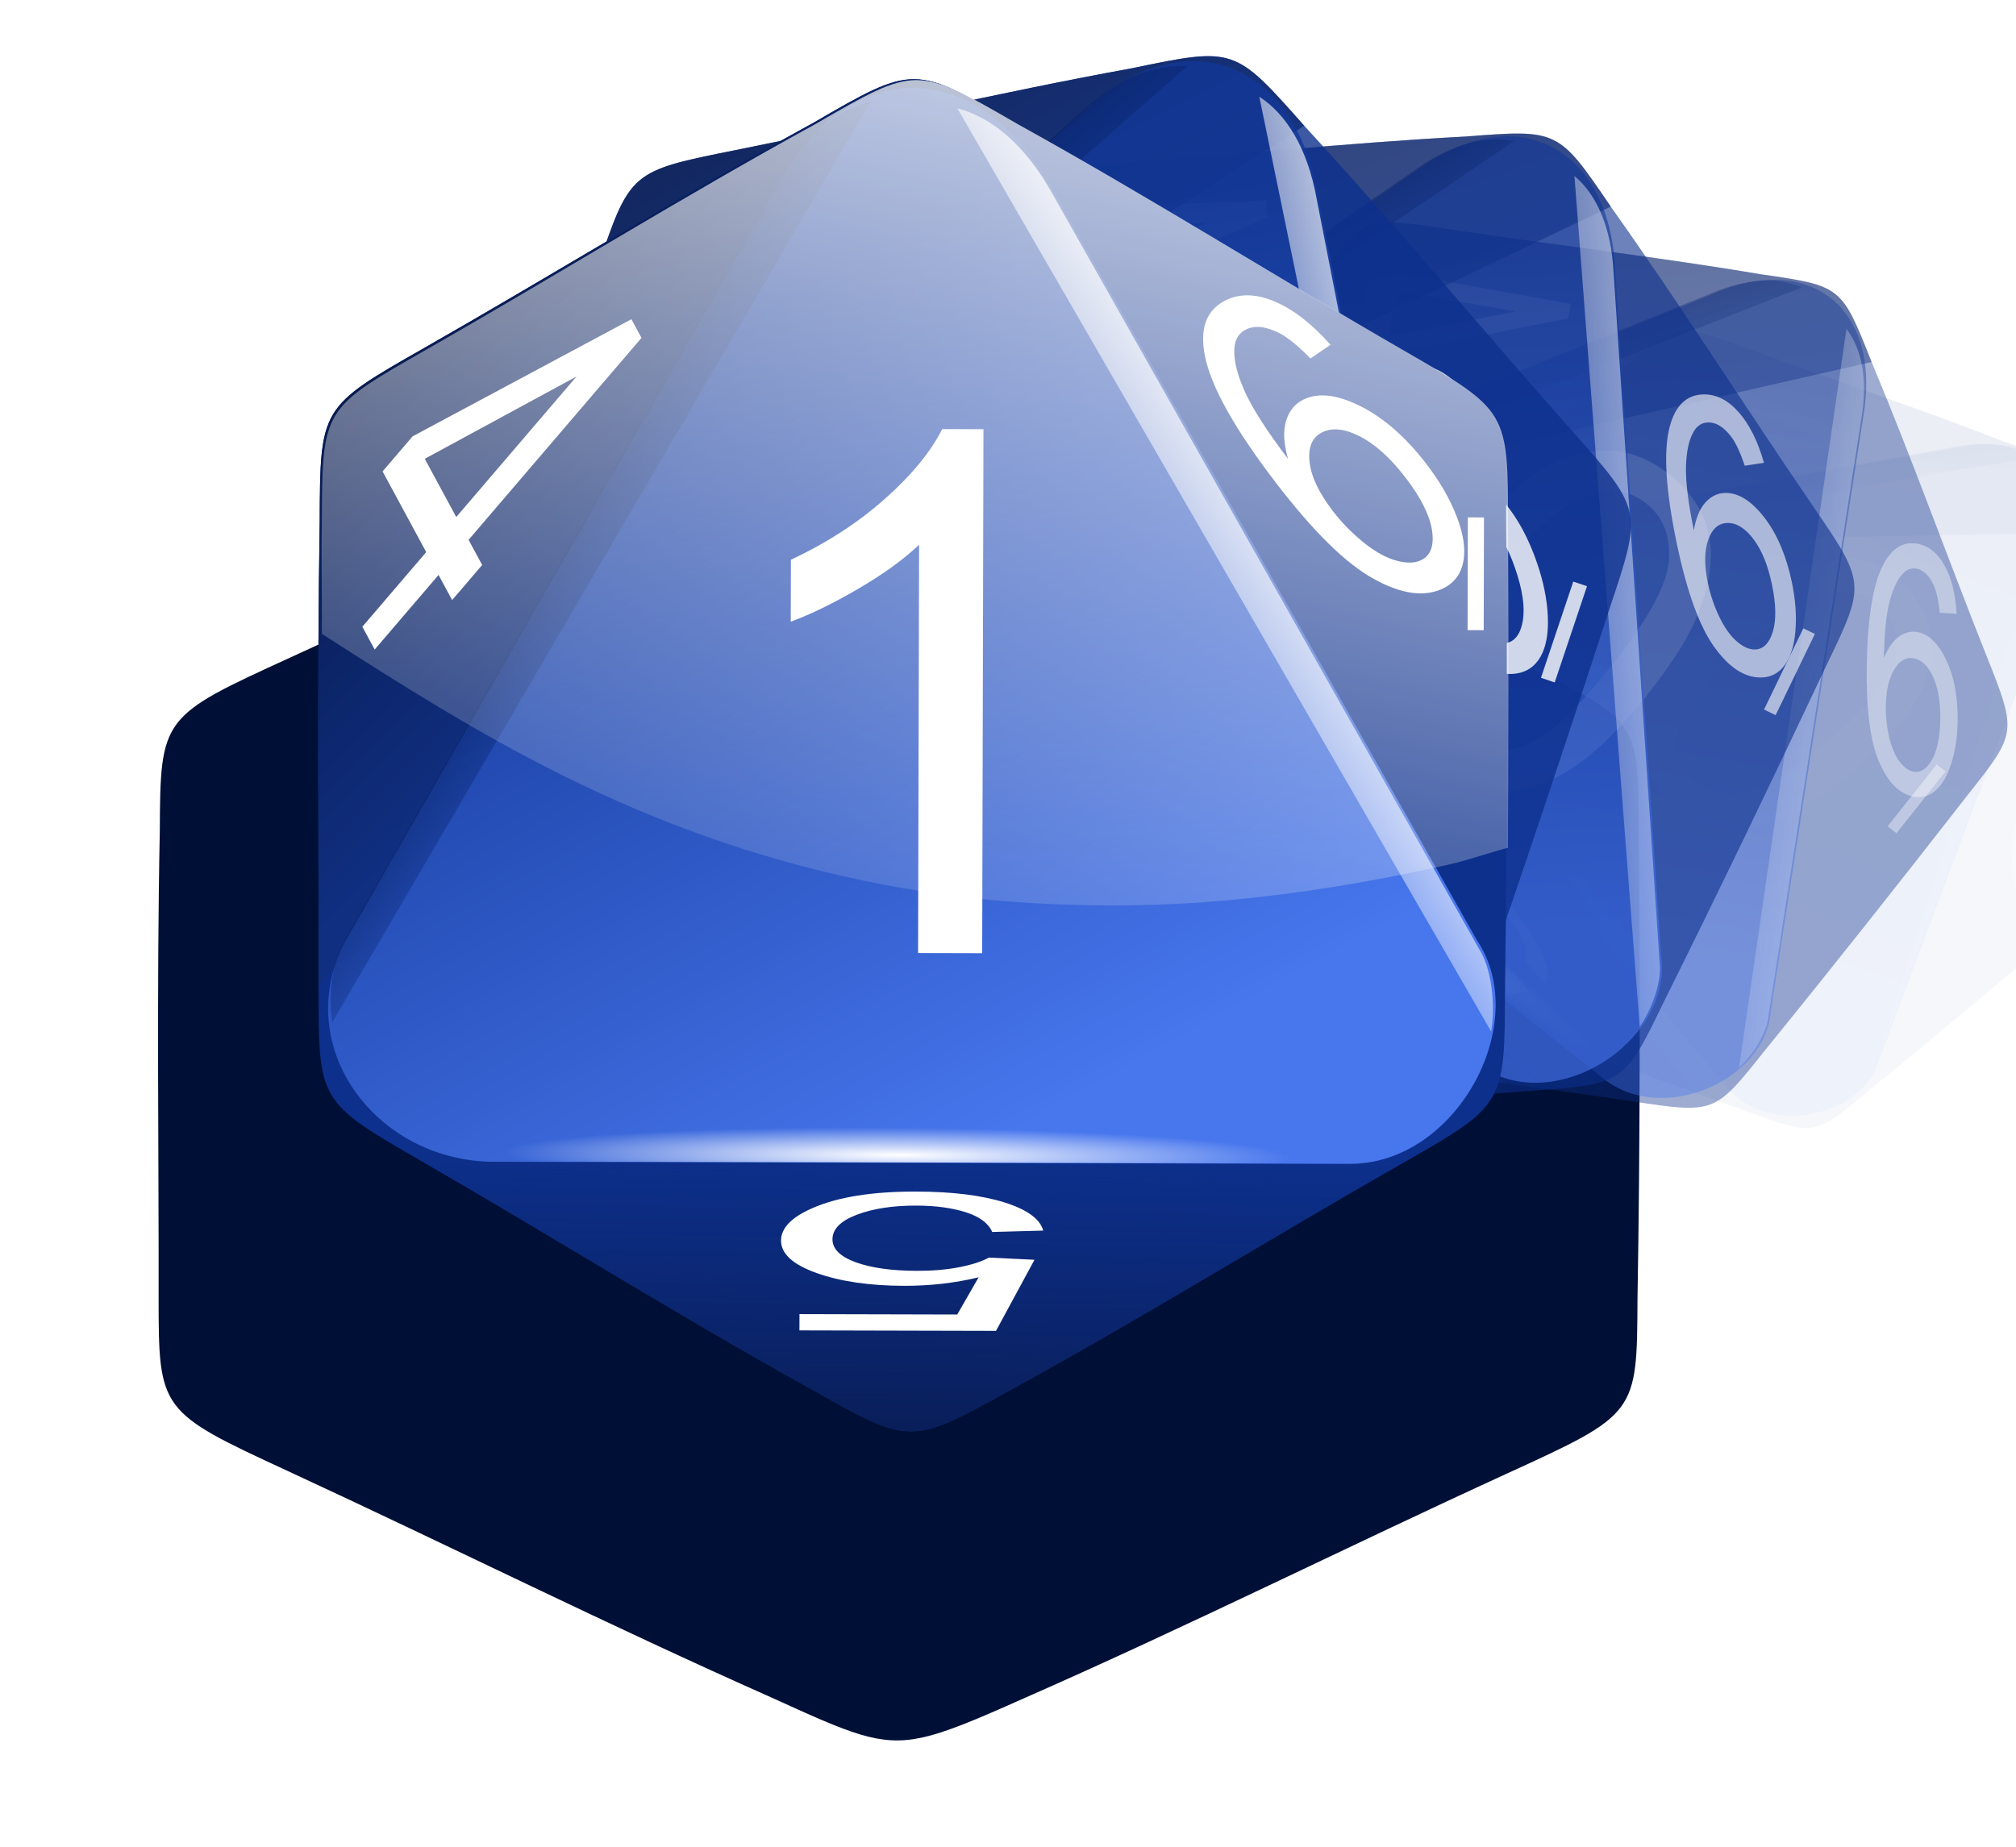 <?xml version="1.0" ?>
<!-- Generator: Adobe Illustrator 12.0.0, SVG Export Plug-In . SVG Version: 6.00 Build 51448)  -->
<svg xmlns:dc="http://purl.org/dc/elements/1.1/" xmlns:cc="http://creativecommons.org/ns#" xmlns:rdf="http://www.w3.org/1999/02/22-rdf-syntax-ns#" xmlns:svg="http://www.w3.org/2000/svg" xmlns="http://www.w3.org/2000/svg" xmlns:xlink="http://www.w3.org/1999/xlink" xmlns:sodipodi="http://sodipodi.sourceforge.net/DTD/sodipodi-0.dtd" xmlns:inkscape="http://www.inkscape.org/namespaces/inkscape" version="1.1" id="svg2" sodipodi:docname="symbole.svg" sodipodi:version="0.32" inkscape:version="0.47 r22583" viewBox="0 0 446.57 409.23" overflow="visible" enable-background="new 0 0 595.275 841.89" xml:space="preserve" style="overflow:visible">
	<defs id="defs2500">
		<inkscape:perspective sodipodi:type="inkscape:persp3d" inkscape:vp_x="0 : 420.94501 : 1" inkscape:vp_y="0 : 1000 : 0" inkscape:vp_z="595.27502 : 420.94501 : 1" inkscape:persp3d-origin="297.63751 : 280.63 : 1" id="perspective5720"/>
		<linearGradient id="linearGradient12523-9-1-9-5-7-6-1-9-3-6-8-9-7-0-0-8-4-7-6-7-71-3-0-9-8-2-9-6-7-5-7-2-5-5-2-3-1">
			<stop id="stop12525-2-9-2-0-1-81-1-2-8-6-5-1-6-7-9-1-4-8-3-0-6-7-9-5-7-1-0-9-2-1-8-0-6-2-7-4-2" offset="0" style="stop-color: rgb(18, 55, 151); stop-opacity: 1;"/>
			<stop style="stop-color: rgb(121, 155, 245); stop-opacity: 1;" offset="0.125" id="stop12527-7-4-9-4-5-8-1-3-7-3-8-6-1-5-0-3-5-0-9-4-90-4-3-4-7-1-4-1-2-5-0-0-7-7-8-9-5"/>
			<stop style="stop-color: rgb(18, 55, 151); stop-opacity: 1;" offset="0.418" id="stop12529-9-07-3-1-3-7-6-7-6-1-1-1-4-7-1-6-2-1-8-34-0-8-4-3-8-2-89-0-37-7-3-7-8-6-7-8-2"/>
			<stop style="stop-color: rgb(119, 157, 254); stop-opacity: 1;" offset="0.752" id="stop12531-5-4-2-2-6-5-0-4-4-3-8-3-2-4-9-0-7-7-6-3-89-6-1-1-3-4-79-2-9-1-8-8-3-2-6-5-9"/>
			<stop id="stop12533-4-6-6-3-6-6-8-4-4-3-8-2-3-2-1-0-3-7-3-3-8-7-4-2-8-4-8-8-1-1-7-9-8-7-2-1-3" offset="1" style="stop-color: rgb(18, 55, 151); stop-opacity: 1;"/>
		</linearGradient>
		<linearGradient id="linearGradient12523-9-1-9-5-7-6-1-9-3-6-8-9-7-0-0-8-4-7-6-7-71-3-0-9-8-2-9-6-7-5-7-2-5-5-2-3-1-6">
			<stop id="stop12525-2-9-2-0-1-81-1-2-8-6-5-1-6-7-9-1-4-8-3-0-6-7-9-5-7-1-0-9-2-1-8-0-6-2-7-4-2-6" offset="0" style="stop-color: rgb(18, 55, 151); stop-opacity: 1;"/>
			<stop style="stop-color: rgb(121, 155, 245); stop-opacity: 1;" offset="0.125" id="stop12527-7-4-9-4-5-8-1-3-7-3-8-6-1-5-0-3-5-0-9-4-90-4-3-4-7-1-4-1-2-5-0-0-7-7-8-9-5-8"/>
			<stop style="stop-color: rgb(18, 55, 151); stop-opacity: 1;" offset="0.418" id="stop12529-9-07-3-1-3-7-6-7-6-1-1-1-4-7-1-6-2-1-8-34-0-8-4-3-8-2-89-0-37-7-3-7-8-6-7-8-2-1"/>
			<stop style="stop-color: rgb(119, 157, 254); stop-opacity: 1;" offset="0.752" id="stop12531-5-4-2-2-6-5-0-4-4-3-8-3-2-4-9-0-7-7-6-3-89-6-1-1-3-4-79-2-9-1-8-8-3-2-6-5-9-8"/>
			<stop id="stop12533-4-6-6-3-6-6-8-4-4-3-8-2-3-2-1-0-3-7-3-3-8-7-4-2-8-4-8-8-1-1-7-9-8-7-2-1-3-5" offset="1" style="stop-color: rgb(18, 55, 151); stop-opacity: 1;"/>
		</linearGradient>
		<linearGradient id="linearGradient12523-9-1-9-5-7-6-1-9-3-6-8-9-7-0-0-8-4-7-6-7-71-3-0-9-8-2-9-6-7-5-7-2-5-5-2-3-2-7">
			<stop id="stop12525-2-9-2-0-1-81-1-2-8-6-5-1-6-7-9-1-4-8-3-0-6-7-9-5-7-1-0-9-2-1-8-0-6-2-7-4-1-7" offset="0" style="stop-color: rgb(18, 55, 151); stop-opacity: 1;"/>
			<stop style="stop-color: rgb(121, 155, 245); stop-opacity: 1;" offset="0.125" id="stop12527-7-4-9-4-5-8-1-3-7-3-8-6-1-5-0-3-5-0-9-4-90-4-3-4-7-1-4-1-2-5-0-0-7-7-8-9-4-9"/>
			<stop style="stop-color: rgb(18, 55, 151); stop-opacity: 1;" offset="0.418" id="stop12529-9-07-3-1-3-7-6-7-6-1-1-1-4-7-1-6-2-1-8-34-0-8-4-3-8-2-89-0-37-7-3-7-8-6-7-8-4-7"/>
			<stop style="stop-color: rgb(119, 157, 254); stop-opacity: 1;" offset="0.752" id="stop12531-5-4-2-2-6-5-0-4-4-3-8-3-2-4-9-0-7-7-6-3-89-6-1-1-3-4-79-2-9-1-8-8-3-2-6-5-8-7"/>
			<stop id="stop12533-4-6-6-3-6-6-8-4-4-3-8-2-3-2-1-0-3-7-3-3-8-7-4-2-8-4-8-8-1-1-7-9-8-7-2-1-1-6" offset="1" style="stop-color: rgb(18, 55, 151); stop-opacity: 1;"/>
		</linearGradient>
		<linearGradient id="linearGradient12523-9-1-9-5-7-6-1-9-3-6-8-9-7-0-0-8-4-7-6-7-71-3-0-9-8-2-9-6-7-5-7-2-5-5-2-3-2-5">
			<stop id="stop12525-2-9-2-0-1-81-1-2-8-6-5-1-6-7-9-1-4-8-3-0-6-7-9-5-7-1-0-9-2-1-8-0-6-2-7-4-1-6" offset="0" style="stop-color: rgb(18, 55, 151); stop-opacity: 1;"/>
			<stop style="stop-color: rgb(121, 155, 245); stop-opacity: 1;" offset="0.125" id="stop12527-7-4-9-4-5-8-1-3-7-3-8-6-1-5-0-3-5-0-9-4-90-4-3-4-7-1-4-1-2-5-0-0-7-7-8-9-4-4"/>
			<stop style="stop-color: rgb(18, 55, 151); stop-opacity: 1;" offset="0.418" id="stop12529-9-07-3-1-3-7-6-7-6-1-1-1-4-7-1-6-2-1-8-34-0-8-4-3-8-2-89-0-37-7-3-7-8-6-7-8-4-3"/>
			<stop style="stop-color: rgb(119, 157, 254); stop-opacity: 1;" offset="0.752" id="stop12531-5-4-2-2-6-5-0-4-4-3-8-3-2-4-9-0-7-7-6-3-89-6-1-1-3-4-79-2-9-1-8-8-3-2-6-5-8-6"/>
			<stop id="stop12533-4-6-6-3-6-6-8-4-4-3-8-2-3-2-1-0-3-7-3-3-8-7-4-2-8-4-8-8-1-1-7-9-8-7-2-1-1-9" offset="1" style="stop-color: rgb(18, 55, 151); stop-opacity: 1;"/>
		</linearGradient>
		<linearGradient id="linearGradient12523-9-1-9-5-7-6-1-9-3-6-8-9-7-0-0-8-4-7-6-7-71-3-0-9-8-2-9-6-7-5-7-2-5-5-2-3-2-3">
			<stop id="stop12525-2-9-2-0-1-81-1-2-8-6-5-1-6-7-9-1-4-8-3-0-6-7-9-5-7-1-0-9-2-1-8-0-6-2-7-4-1-9" offset="0" style="stop-color: rgb(18, 55, 151); stop-opacity: 1;"/>
			<stop style="stop-color: rgb(121, 155, 245); stop-opacity: 1;" offset="0.125" id="stop12527-7-4-9-4-5-8-1-3-7-3-8-6-1-5-0-3-5-0-9-4-90-4-3-4-7-1-4-1-2-5-0-0-7-7-8-9-4-3"/>
			<stop style="stop-color: rgb(18, 55, 151); stop-opacity: 1;" offset="0.418" id="stop12529-9-07-3-1-3-7-6-7-6-1-1-1-4-7-1-6-2-1-8-34-0-8-4-3-8-2-89-0-37-7-3-7-8-6-7-8-4-37"/>
			<stop style="stop-color: rgb(119, 157, 254); stop-opacity: 1;" offset="0.752" id="stop12531-5-4-2-2-6-5-0-4-4-3-8-3-2-4-9-0-7-7-6-3-89-6-1-1-3-4-79-2-9-1-8-8-3-2-6-5-8-66"/>
			<stop id="stop12533-4-6-6-3-6-6-8-4-4-3-8-2-3-2-1-0-3-7-3-3-8-7-4-2-8-4-8-8-1-1-7-9-8-7-2-1-1-64" offset="1" style="stop-color: rgb(18, 55, 151); stop-opacity: 1;"/>
		</linearGradient>
		<linearGradient inkscape:collect="always" id="linearGradient6369-93-3-8-9-4-7-0-4-9-9-6-4-3-2-4-0-98-7-7-4-9-8-1-0-75-8-3-9-5-5-8-1-6-6-0-0-4-2-9-6-3-2-5-2">
			<stop style="stop-color: rgb(71, 118, 237); stop-opacity: 1;" offset="0" id="stop6371-42-4-7-6-8-8-2-6-6-1-1-0-5-8-7-8-1-0-7-0-6-6-1-3-2-8-6-4-3-00-9-2-1-4-4-4-2-0-8-5-4-3-2-3"/>
			<stop style="stop-color: rgb(18, 55, 151); stop-opacity: 1;" offset="1" id="stop6373-6-4-5-30-6-9-7-8-3-8-3-9-6-6-8-5-7-4-6-9-8-5-9-5-17-6-8-9-6-7-6-1-4-0-4-2-3-6-1-1-7-6-4-8"/>
		</linearGradient>
		<linearGradient id="linearGradient12523-9-1-9-5-7-6-1-9-3-6-8-9-7-0-0-8-4-7-6-7-71-3-0-9-8-2-9-6-7-5-7-2-8-4">
			<stop id="stop12525-2-9-2-0-1-81-1-2-8-6-5-1-6-7-9-1-4-8-3-0-6-7-9-5-7-1-0-9-2-1-8-0-1-5" offset="0" style="stop-color: rgb(18, 55, 151); stop-opacity: 1;"/>
			<stop style="stop-color: rgb(121, 155, 245); stop-opacity: 1;" offset="0.125" id="stop12527-7-4-9-4-5-8-1-3-7-3-8-6-1-5-0-3-5-0-9-4-90-4-3-4-7-1-4-1-2-5-0-0-2-8"/>
			<stop style="stop-color: rgb(18, 55, 151); stop-opacity: 1;" offset="0.418" id="stop12529-9-07-3-1-3-7-6-7-6-1-1-1-4-7-1-6-2-1-8-34-0-8-4-3-8-2-89-0-37-7-3-7-7-1"/>
			<stop style="stop-color: rgb(119, 157, 254); stop-opacity: 1;" offset="0.752" id="stop12531-5-4-2-2-6-5-0-4-4-3-8-3-2-4-9-0-7-7-6-3-89-6-1-1-3-4-79-2-9-1-8-8-6-9"/>
			<stop id="stop12533-4-6-6-3-6-6-8-4-4-3-8-2-3-2-1-0-3-7-3-3-8-7-4-2-8-4-8-8-1-1-7-9-1-7" offset="1" style="stop-color: rgb(18, 55, 151); stop-opacity: 1;"/>
		</linearGradient>
		<linearGradient id="linearGradient12523-9-1-9-5-7-6-1-9-3-6-8-9-7-0-0-8-4-7-6-7-71-3-0-9-8-2-9-6-7-5-7-2-8-4-6">
			<stop id="stop12525-2-9-2-0-1-81-1-2-8-6-5-1-6-7-9-1-4-8-3-0-6-7-9-5-7-1-0-9-2-1-8-0-1-5-5" offset="0" style="stop-color: rgb(18, 55, 151); stop-opacity: 1;"/>
			<stop style="stop-color: rgb(121, 155, 245); stop-opacity: 1;" offset="0.125" id="stop12527-7-4-9-4-5-8-1-3-7-3-8-6-1-5-0-3-5-0-9-4-90-4-3-4-7-1-4-1-2-5-0-0-2-8-0"/>
			<stop style="stop-color: rgb(18, 55, 151); stop-opacity: 1;" offset="0.418" id="stop12529-9-07-3-1-3-7-6-7-6-1-1-1-4-7-1-6-2-1-8-34-0-8-4-3-8-2-89-0-37-7-3-7-7-1-0"/>
			<stop style="stop-color: rgb(119, 157, 254); stop-opacity: 1;" offset="0.752" id="stop12531-5-4-2-2-6-5-0-4-4-3-8-3-2-4-9-0-7-7-6-3-89-6-1-1-3-4-79-2-9-1-8-8-6-9-9"/>
			<stop id="stop12533-4-6-6-3-6-6-8-4-4-3-8-2-3-2-1-0-3-7-3-3-8-7-4-2-8-4-8-8-1-1-7-9-1-7-9" offset="1" style="stop-color: rgb(18, 55, 151); stop-opacity: 1;"/>
		</linearGradient>
		<linearGradient inkscape:collect="always" xlink:href="#linearGradient6369-93-3-8-9-4-7-0-4-9-9-6-4-3-2-4-0-98-7-7-4-9-8-1-0-75-8-3-9-5-5-8-1-6-6-0-0-4-2-9-6-3-2-5-2" id="linearGradient60899" gradientUnits="userSpaceOnUse" gradientTransform="matrix(0.582,0,0,0.582,194.91,142.936)" x1="-29.345" y1="643.9" x2="-48.437" y2="609.605"/>
		<linearGradient inkscape:collect="always" xlink:href="#linearGradient12523-9-1-9-5-7-6-1-9-3-6-8-9-7-0-0-8-4-7-6-7-71-3-0-9-8-2-9-6-7-5-7-2-5-5-2-3-1" id="linearGradient64722" gradientUnits="userSpaceOnUse" gradientTransform="translate(-81.784,170.735)" x1="75.137" y1="937.442" x2="75.137" y2="985.41"/>
		<linearGradient inkscape:collect="always" xlink:href="#linearGradient12523-9-1-9-5-7-6-1-9-3-6-8-9-7-0-0-8-4-7-6-7-71-3-0-9-8-2-9-6-7-5-7-2-5-5-2-3-2-3" id="linearGradient64726" gradientUnits="userSpaceOnUse" gradientTransform="translate(-81.784,170.735)" x1="75.137" y1="937.442" x2="75.137" y2="985.41"/>
		<linearGradient inkscape:collect="always" xlink:href="#linearGradient12523-9-1-9-5-7-6-1-9-3-6-8-9-7-0-0-8-4-7-6-7-71-3-0-9-8-2-9-6-7-5-7-2-5-5-2-3-2-5" id="linearGradient64728" gradientUnits="userSpaceOnUse" gradientTransform="translate(-81.784,170.735)" x1="75.137" y1="937.442" x2="75.137" y2="985.41"/>
		<linearGradient inkscape:collect="always" xlink:href="#linearGradient12523-9-1-9-5-7-6-1-9-3-6-8-9-7-0-0-8-4-7-6-7-71-3-0-9-8-2-9-6-7-5-7-2-5-5-2-3-2-7" id="linearGradient64730" gradientUnits="userSpaceOnUse" gradientTransform="translate(-81.784,170.735)" x1="75.137" y1="937.442" x2="75.137" y2="985.41"/>
		<linearGradient inkscape:collect="always" xlink:href="#linearGradient12523-9-1-9-5-7-6-1-9-3-6-8-9-7-0-0-8-4-7-6-7-71-3-0-9-8-2-9-6-7-5-7-2-8-4" id="linearGradient64732" gradientUnits="userSpaceOnUse" gradientTransform="translate(-81.784,170.735)" x1="75.137" y1="937.442" x2="75.137" y2="985.41"/>
		<linearGradient id="linearGradient6603-0-7-4-7-1-6-0-5-6-2-4-3-0-3-3-2-1-5-2-4-4-2-1-0-5-2-6-4-9-60-2-1-3-7-5-4-0-9-0-77-8-4-7-95-6-2-0-7-7">
			<stop style="stop-color: rgb(9, 29, 85); stop-opacity: 1;" offset="0" id="stop6605-5-4-7-1-8-4-3-4-3-9-6-6-3-7-13-8-7-9-3-8-2-1-8-1-4-6-4-8-5-2-2-7-4-1-6-2-9-7-8-2-1-3-5-9-3-8-6-3-4"/>
			<stop style="stop-color: rgb(9, 29, 85); stop-opacity: 0;" offset="1" id="stop6607-4-09-0-1-9-3-8-3-6-4-3-6-8-1-1-5-4-1-1-9-3-6-4-4-8-2-6-8-58-6-4-7-1-0-5-4-9-5-4-39-5-4-7-7-8-73-9-9-0"/>
		</linearGradient>
		<linearGradient id="linearGradient12523-9-1-9-5-7-6-1-9-3-6-8-9-7-0-0-8-4-7-6-7-71-3-0-9-8-2-9-6-7-5-7-2-8-4-6-2-37-3">
			<stop id="stop12525-2-9-2-0-1-81-1-2-8-6-5-1-6-7-9-1-4-8-3-0-6-7-9-5-7-1-0-9-2-1-8-0-1-5-5-4-7-6" offset="0" style="stop-color: rgb(18, 55, 151); stop-opacity: 1;"/>
			<stop style="stop-color: rgb(121, 155, 245); stop-opacity: 1;" offset="0.125" id="stop12527-7-4-9-4-5-8-1-3-7-3-8-6-1-5-0-3-5-0-9-4-90-4-3-4-7-1-4-1-2-5-0-0-2-8-0-5-1-2"/>
			<stop style="stop-color: rgb(18, 55, 151); stop-opacity: 1;" offset="0.418" id="stop12529-9-07-3-1-3-7-6-7-6-1-1-1-4-7-1-6-2-1-8-34-0-8-4-3-8-2-89-0-37-7-3-7-7-1-0-6-4-1"/>
			<stop style="stop-color: rgb(119, 157, 254); stop-opacity: 1;" offset="0.752" id="stop12531-5-4-2-2-6-5-0-4-4-3-8-3-2-4-9-0-7-7-6-3-89-6-1-1-3-4-79-2-9-1-8-8-6-9-9-6-9-4"/>
			<stop id="stop12533-4-6-6-3-6-6-8-4-4-3-8-2-3-2-1-0-3-7-3-3-8-7-4-2-8-4-8-8-1-1-7-9-1-7-9-1-5-88" offset="1" style="stop-color: rgb(18, 55, 151); stop-opacity: 1;"/>
		</linearGradient>
		<linearGradient inkscape:collect="always" xlink:href="#linearGradient6603-0-7-4-7-1-6-0-5-6-2-4-3-0-3-3-2-1-5-2-4-4-2-1-0-5-2-6-4-9-60-2-1-3-7-5-4-0-9-0-77-8-4-7-95-6-2-0-7-7" id="linearGradient78180" gradientUnits="userSpaceOnUse" gradientTransform="matrix(-0.387,0.048,-0.048,-0.387,-817.08,1153.8)" x1="-39.068" y1="661.931" x2="-38.891" y2="647.789"/>
		<linearGradient inkscape:collect="always" xlink:href="#linearGradient12523-9-1-9-5-7-6-1-9-3-6-8-9-7-0-0-8-4-7-6-7-71-3-0-9-8-2-9-6-7-5-7-2-8-4-6-2-37-3" id="linearGradient78300" gradientUnits="userSpaceOnUse" gradientTransform="translate(-81.784,170.735)" x1="75.137" y1="937.442" x2="75.137" y2="985.41"/>
		<linearGradient inkscape:collect="always" xlink:href="#linearGradient12523-9-1-9-5-7-6-1-9-3-6-8-9-7-0-0-8-4-7-6-7-71-3-0-9-8-2-9-6-7-5-7-2-8-4-6" id="linearGradient78602" gradientUnits="userSpaceOnUse" gradientTransform="translate(-81.784,170.735)" x1="75.137" y1="937.442" x2="75.137" y2="985.41"/>
		<linearGradient id="linearGradient12523-9-1-9-5-7-6-1-9-3-6-8-9-7-0-0-8-4-7-6-7-71-3-0-9-8-2-9-6-7-5-7-2-8-4-1">
			<stop id="stop12525-2-9-2-0-1-81-1-2-8-6-5-1-6-7-9-1-4-8-3-0-6-7-9-5-7-1-0-9-2-1-8-0-1-5-7" offset="0" style="stop-color: rgb(18, 55, 151); stop-opacity: 1;"/>
			<stop style="stop-color: rgb(121, 155, 245); stop-opacity: 1;" offset="0.125" id="stop12527-7-4-9-4-5-8-1-3-7-3-8-6-1-5-0-3-5-0-9-4-90-4-3-4-7-1-4-1-2-5-0-0-2-8-8"/>
			<stop style="stop-color: rgb(18, 55, 151); stop-opacity: 1;" offset="0.418" id="stop12529-9-07-3-1-3-7-6-7-6-1-1-1-4-7-1-6-2-1-8-34-0-8-4-3-8-2-89-0-37-7-3-7-7-1-72"/>
			<stop style="stop-color: rgb(119, 157, 254); stop-opacity: 1;" offset="0.752" id="stop12531-5-4-2-2-6-5-0-4-4-3-8-3-2-4-9-0-7-7-6-3-89-6-1-1-3-4-79-2-9-1-8-8-6-9-7"/>
			<stop id="stop12533-4-6-6-3-6-6-8-4-4-3-8-2-3-2-1-0-3-7-3-3-8-7-4-2-8-4-8-8-1-1-7-9-1-7-40" offset="1" style="stop-color: rgb(18, 55, 151); stop-opacity: 1;"/>
		</linearGradient>
		<linearGradient id="linearGradient12523-9-1-9-5-7-6-1-9-3-6-8-9-7-0-0-8-4-7-6-7-71-3-0-9-8-2-9-6-7-5-7-2-8-4-1-1">
			<stop id="stop12525-2-9-2-0-1-81-1-2-8-6-5-1-6-7-9-1-4-8-3-0-6-7-9-5-7-1-0-9-2-1-8-0-1-5-7-7" offset="0" style="stop-color: rgb(18, 55, 151); stop-opacity: 1;"/>
			<stop style="stop-color: rgb(121, 155, 245); stop-opacity: 1;" offset="0.125" id="stop12527-7-4-9-4-5-8-1-3-7-3-8-6-1-5-0-3-5-0-9-4-90-4-3-4-7-1-4-1-2-5-0-0-2-8-8-0"/>
			<stop style="stop-color: rgb(18, 55, 151); stop-opacity: 1;" offset="0.418" id="stop12529-9-07-3-1-3-7-6-7-6-1-1-1-4-7-1-6-2-1-8-34-0-8-4-3-8-2-89-0-37-7-3-7-7-1-72-3"/>
			<stop style="stop-color: rgb(119, 157, 254); stop-opacity: 1;" offset="0.752" id="stop12531-5-4-2-2-6-5-0-4-4-3-8-3-2-4-9-0-7-7-6-3-89-6-1-1-3-4-79-2-9-1-8-8-6-9-7-6"/>
			<stop id="stop12533-4-6-6-3-6-6-8-4-4-3-8-2-3-2-1-0-3-7-3-3-8-7-4-2-8-4-8-8-1-1-7-9-1-7-40-4" offset="1" style="stop-color: rgb(18, 55, 151); stop-opacity: 1;"/>
		</linearGradient>
		<linearGradient id="linearGradient12523-9-1-9-5-7-6-1-9-3-6-8-9-7-0-0-8-4-7-6-7-71-3-0-9-8-2-9-6-7-5-7-2-8-4-1-1-8">
			<stop id="stop12525-2-9-2-0-1-81-1-2-8-6-5-1-6-7-9-1-4-8-3-0-6-7-9-5-7-1-0-9-2-1-8-0-1-5-7-7-4" offset="0" style="stop-color: rgb(18, 55, 151); stop-opacity: 1;"/>
			<stop style="stop-color: rgb(121, 155, 245); stop-opacity: 1;" offset="0.125" id="stop12527-7-4-9-4-5-8-1-3-7-3-8-6-1-5-0-3-5-0-9-4-90-4-3-4-7-1-4-1-2-5-0-0-2-8-8-0-7"/>
			<stop style="stop-color: rgb(18, 55, 151); stop-opacity: 1;" offset="0.418" id="stop12529-9-07-3-1-3-7-6-7-6-1-1-1-4-7-1-6-2-1-8-34-0-8-4-3-8-2-89-0-37-7-3-7-7-1-72-3-7"/>
			<stop style="stop-color: rgb(119, 157, 254); stop-opacity: 1;" offset="0.752" id="stop12531-5-4-2-2-6-5-0-4-4-3-8-3-2-4-9-0-7-7-6-3-89-6-1-1-3-4-79-2-9-1-8-8-6-9-7-6-6"/>
			<stop id="stop12533-4-6-6-3-6-6-8-4-4-3-8-2-3-2-1-0-3-7-3-3-8-7-4-2-8-4-8-8-1-1-7-9-1-7-40-4-1" offset="1" style="stop-color: rgb(18, 55, 151); stop-opacity: 1;"/>
		</linearGradient>
		<linearGradient inkscape:collect="always" xlink:href="#linearGradient12523-9-1-9-5-7-6-1-9-3-6-8-9-7-0-0-8-4-7-6-7-71-3-0-9-8-2-9-6-7-5-7-2-8-4-1-1" id="linearGradient86557" gradientUnits="userSpaceOnUse" gradientTransform="translate(-81.784,170.735)" x1="75.137" y1="937.442" x2="75.137" y2="985.41"/>
		<linearGradient inkscape:collect="always" xlink:href="#linearGradient12523-9-1-9-5-7-6-1-9-3-6-8-9-7-0-0-8-4-7-6-7-71-3-0-9-8-2-9-6-7-5-7-2-8-4-1" id="linearGradient86922" gradientUnits="userSpaceOnUse" gradientTransform="translate(-81.784,170.735)" x1="75.137" y1="937.442" x2="75.137" y2="985.41"/>
		<linearGradient inkscape:collect="always" xlink:href="#linearGradient12523-9-1-9-5-7-6-1-9-3-6-8-9-7-0-0-8-4-7-6-7-71-3-0-9-8-2-9-6-7-5-7-2-8-4-1-1-8" id="linearGradient87024" gradientUnits="userSpaceOnUse" gradientTransform="translate(-81.784,170.735)" x1="75.137" y1="937.442" x2="75.137" y2="985.41"/>
		<linearGradient inkscape:collect="always" xlink:href="#linearGradient12523-9-1-9-5-7-6-1-9-3-6-8-9-7-0-0-8-4-7-6-7-71-3-0-9-8-2-9-6-7-5-7-2-5-5-2-3-1-6" id="linearGradient87329" gradientUnits="userSpaceOnUse" gradientTransform="translate(-81.784,170.735)" x1="75.137" y1="937.442" x2="75.137" y2="985.41"/>
		<linearGradient inkscape:collect="always" xlink:href="#linearGradient12523-9-1-9-5-7-6-1-9-3-6-8-9-7-0-0-8-4-7-6-7-71-3-0-9-8-2-9-6-7-5-7-2-5-5-2-3-1-6-3" id="linearGradient87329-3" gradientUnits="userSpaceOnUse" gradientTransform="translate(-81.784,170.735)" x1="75.137" y1="937.442" x2="75.137" y2="985.41"/>
		<linearGradient id="linearGradient12523-9-1-9-5-7-6-1-9-3-6-8-9-7-0-0-8-4-7-6-7-71-3-0-9-8-2-9-6-7-5-7-2-5-5-2-3-1-6-3">
			<stop id="stop12525-2-9-2-0-1-81-1-2-8-6-5-1-6-7-9-1-4-8-3-0-6-7-9-5-7-1-0-9-2-1-8-0-6-2-7-4-2-6-59" offset="0" style="stop-color: rgb(18, 55, 151); stop-opacity: 1;"/>
			<stop style="stop-color: rgb(121, 155, 245); stop-opacity: 1;" offset="0.125" id="stop12527-7-4-9-4-5-8-1-3-7-3-8-6-1-5-0-3-5-0-9-4-90-4-3-4-7-1-4-1-2-5-0-0-7-7-8-9-5-8-9"/>
			<stop style="stop-color: rgb(18, 55, 151); stop-opacity: 1;" offset="0.418" id="stop12529-9-07-3-1-3-7-6-7-6-1-1-1-4-7-1-6-2-1-8-34-0-8-4-3-8-2-89-0-37-7-3-7-8-6-7-8-2-1-8"/>
			<stop style="stop-color: rgb(119, 157, 254); stop-opacity: 1;" offset="0.752" id="stop12531-5-4-2-2-6-5-0-4-4-3-8-3-2-4-9-0-7-7-6-3-89-6-1-1-3-4-79-2-9-1-8-8-3-2-6-5-9-8-1"/>
			<stop id="stop12533-4-6-6-3-6-6-8-4-4-3-8-2-3-2-1-0-3-7-3-3-8-7-4-2-8-4-8-8-1-1-7-9-8-7-2-1-3-5-82" offset="1" style="stop-color: rgb(18, 55, 151); stop-opacity: 1;"/>
		</linearGradient>
		<filter color-interpolation-filters="sRGB" inkscape:collect="always" id="filter16157-5-9-4-4-3-5-4-0-9-4-4-0-4-7" x="-0.257" width="1.513" y="-0.225" height="1.451">
			<feGaussianBlur inkscape:collect="always" stdDeviation="4.156" id="feGaussianBlur16159-9-6-7-0-6-6-6-8-9-0-1-8-6-7"/>
		</filter>
		<filter color-interpolation-filters="sRGB" inkscape:collect="always" id="filter14560-9-7-5-6-4-8-2-9-0-8-8-4-7-0-0" x="-0.123" width="1.245" y="-0.118" height="1.235">
			<feGaussianBlur inkscape:collect="always" stdDeviation="1.065" id="feGaussianBlur14562-5-9-6-4-5-7-6-5-5-4-4-3-4-3-9"/>
		</filter>
		<filter color-interpolation-filters="sRGB" inkscape:collect="always" id="filter9073-7-0-8-2-2-0-7-4-9-5-0-6-6-9-5-6-1">
			<feGaussianBlur inkscape:collect="always" stdDeviation="0.319" id="feGaussianBlur9075-9-0-6-70-2-1-1-0-3-6-4-8-1-8-6-2-54"/>
		</filter>
		<linearGradient inkscape:collect="always" xlink:href="#linearGradient6603-0-1-5-3-6-3-5-7-4-6-3-8-0-5-0-1-9-8-7-3-6-4-6-3-5-8-59-6-0-27-5-6-5-7-4-3-8-2-4-6-0-0-1-9-2-5-4-7-3-0-2-4-0-0-5-0" id="linearGradient14066-4-0" gradientUnits="userSpaceOnUse" gradientTransform="matrix(0.225,0.27,-0.27,0.225,-627.406,801.284)" x1="-39.068" y1="661.931" x2="-38.891" y2="647.789"/>
		<linearGradient id="linearGradient6603-0-1-5-3-6-3-5-7-4-6-3-8-0-5-0-1-9-8-7-3-6-4-6-3-5-8-59-6-0-27-5-6-5-7-4-3-8-2-4-6-0-0-1-9-2-5-4-7-3-0-2-4-0-0-5-0">
			<stop style="stop-color: rgb(9, 29, 85); stop-opacity: 1;" offset="0" id="stop6605-5-71-4-1-2-1-6-7-6-2-0-9-2-0-9-1-1-9-0-4-4-2-6-1-44-8-98-9-0-5-9-8-1-8-2-0-9-2-9-9-6-1-5-6-3-9-9-7-8-0-5-0-8-7-8-7"/>
			<stop style="stop-color: rgb(9, 29, 85); stop-opacity: 0;" offset="1" id="stop6607-4-07-4-3-2-40-6-4-0-9-5-3-7-2-33-4-0-0-9-6-3-7-7-2-6-3-4-5-3-8-9-8-7-3-5-8-9-0-3-4-0-1-6-7-4-0-2-5-8-9-8-7-7-7-8-1"/>
		</linearGradient>
		<linearGradient inkscape:collect="always" xlink:href="#linearGradient6569-6-9-5-7-3-0-6-8-6-2-7-6-9-4-0-4-9-0-2-0-1-9-8-4-8-1-3-1-4-0-1-3-1-1-6-1-4-2-4-4-8-6-1-3-3-6-7-3-9-1-8-3-8-3-2-3" id="linearGradient14068-1-2" gradientUnits="userSpaceOnUse" gradientTransform="matrix(0.225,0.27,-0.27,0.225,-627.406,801.284)" x1="-64.347" y1="607.838" x2="-50.647" y2="621.361"/>
		<linearGradient id="linearGradient6569-6-9-5-7-3-0-6-8-6-2-7-6-9-4-0-4-9-0-2-0-1-9-8-4-8-1-3-1-4-0-1-3-1-1-6-1-4-2-4-4-8-6-1-3-3-6-7-3-9-1-8-3-8-3-2-3">
			<stop style="stop-color: rgb(7, 24, 72); stop-opacity: 1;" offset="0" id="stop6571-2-3-8-5-8-5-1-0-1-0-8-4-6-8-2-9-5-7-7-7-3-3-1-2-4-7-4-1-4-63-9-7-5-2-2-3-2-3-1-3-6-6-2-4-6-9-1-4-9-6-8-3-3-1-1-7"/>
			<stop style="stop-color: rgb(16, 47, 129); stop-opacity: 1;" offset="1" id="stop6573-2-6-4-4-7-39-4-5-8-0-6-3-4-2-2-8-75-1-5-7-5-1-1-4-7-6-2-7-5-67-1-6-2-0-6-4-0-1-4-9-1-0-1-7-3-4-3-3-3-6-8-5-8-3-4-7"/>
		</linearGradient>
		<linearGradient inkscape:collect="always" xlink:href="#linearGradient6369-93-3-8-9-4-7-0-4-9-9-6-4-3-2-4-0-98-7-7-4-9-8-1-0-75-8-3-9-5-5-8-1-6-6-3-4-7-8-0-7-5-2-6-1-3-8-2-1-7-3-9-3-7-3-8-3" id="linearGradient14070-9-3" gradientUnits="userSpaceOnUse" gradientTransform="matrix(0.225,0.27,-0.27,0.225,-627.406,801.284)" x1="-29.345" y1="643.9" x2="-48.437" y2="609.605"/>
		<linearGradient inkscape:collect="always" id="linearGradient6369-93-3-8-9-4-7-0-4-9-9-6-4-3-2-4-0-98-7-7-4-9-8-1-0-75-8-3-9-5-5-8-1-6-6-3-4-7-8-0-7-5-2-6-1-3-8-2-1-7-3-9-3-7-3-8-3">
			<stop style="stop-color: rgb(71, 118, 237); stop-opacity: 1;" offset="0" id="stop6371-42-4-7-6-8-8-2-6-6-1-1-0-5-8-7-8-1-0-7-0-6-6-1-3-2-8-6-4-3-00-9-2-1-4-9-6-8-7-4-7-7-7-96-9-8-4-7-4-2-2-2-7-1-0-2-3"/>
			<stop style="stop-color: rgb(18, 55, 151); stop-opacity: 1;" offset="1" id="stop6373-6-4-5-30-6-9-7-8-3-8-3-9-6-6-8-5-7-4-6-9-8-5-9-5-17-6-8-9-6-7-6-1-4-0-2-3-7-7-8-0-5-3-9-3-2-1-0-9-9-0-9-8-0-1-4-9"/>
		</linearGradient>
		<linearGradient inkscape:collect="always" xlink:href="#linearGradient6421-2-6-1-7-4-8-6-1-8-9-5-0-9-2-3-7-0-9-2-4-8-2-7-7-6-3-0-4-0-6-6-0-3-1-6-5-0-8-3-0-5-1-8-0-1-7-4-0-0-2-1-1-3-0-2-5" id="linearGradient14072-5-1" gradientUnits="userSpaceOnUse" gradientTransform="matrix(0.225,0.27,-0.27,0.225,-627.116,801.486)" x1="-22.107" y1="616.999" x2="-31.499" y2="623.034"/>
		<linearGradient inkscape:collect="always" id="linearGradient6421-2-6-1-7-4-8-6-1-8-9-5-0-9-2-3-7-0-9-2-4-8-2-7-7-6-3-0-4-0-6-6-0-3-1-6-5-0-8-3-0-5-1-8-0-1-7-4-0-0-2-1-1-3-0-2-5">
			<stop style="stop-color: rgb(255, 255, 255); stop-opacity: 1;" offset="0" id="stop6423-1-5-7-34-2-0-7-1-8-5-2-3-5-9-52-4-9-8-9-3-7-8-6-1-9-7-8-2-0-68-6-9-2-8-1-2-7-7-2-6-9-9-1-9-4-6-9-3-7-1-0-1-4-4-9-8"/>
			<stop style="stop-color: rgb(255, 255, 255); stop-opacity: 0;" offset="1" id="stop6425-0-9-7-2-0-8-9-0-2-3-8-5-9-6-69-1-6-0-1-5-9-6-3-1-4-3-5-6-7-4-1-3-2-9-8-8-6-9-8-6-2-2-7-3-2-9-5-0-0-2-4-7-9-2-9-8"/>
		</linearGradient>
		<linearGradient inkscape:collect="always" xlink:href="#linearGradient6501-3-03-9-9-3-0-4-3-1-5-0-6-6-2-6-8-0-5-2-9-5-2-4-9-3-5-5-8-5-0-4-6-6-4-1-0-2-9-3-1-7-1-2-5-5-0-2-1-0-9-3-9-5-3-3-0" id="linearGradient14074-8-8" gradientUnits="userSpaceOnUse" gradientTransform="matrix(0.225,0.27,-0.27,0.225,-627.61,800.725)" x1="-55.813" y1="616.015" x2="-46.813" y2="621.89"/>
		<linearGradient id="linearGradient6501-3-03-9-9-3-0-4-3-1-5-0-6-6-2-6-8-0-5-2-9-5-2-4-9-3-5-5-8-5-0-4-6-6-4-1-0-2-9-3-1-7-1-2-5-5-0-2-1-0-9-3-9-5-3-3-0">
			<stop style="stop-color: rgb(8, 30, 88); stop-opacity: 1;" offset="0" id="stop6503-3-8-4-9-4-6-9-8-3-2-7-7-2-2-2-3-5-6-6-7-8-4-5-6-1-6-6-5-5-3-7-8-8-1-1-3-1-2-9-9-5-2-38-5-9-8-7-3-2-7-3-2-1-1-8-2"/>
			<stop style="stop-color: rgb(13, 48, 141); stop-opacity: 0;" offset="1" id="stop6505-5-6-9-90-8-2-2-2-5-5-5-7-5-7-56-7-8-0-9-9-3-8-7-5-14-8-3-8-9-1-8-6-5-4-9-1-9-9-8-8-0-5-3-6-5-7-6-2-6-1-8-7-0-4-6-4"/>
		</linearGradient>
		<radialGradient inkscape:collect="always" xlink:href="#linearGradient6749-3-1-0-3-93-0-0-8-6-3-3-0-2-4-5-7-8-4-7-8-5-6-8-5-9-4-5-0-8-1-0-6-9-6-5-6-3-0-5-5-8-5-9-6-5-1-3-7-4-0-7-9-2-8-3" id="radialGradient14076-9-4" gradientUnits="userSpaceOnUse" gradientTransform="matrix(0.232,0.28,-0.019,0.016,-789.327,932.374)" cx="-29.566" cy="763.409" fx="-29.566" fy="763.409" r="17.732"/>
		<linearGradient inkscape:collect="always" id="linearGradient6749-3-1-0-3-93-0-0-8-6-3-3-0-2-4-5-7-8-4-7-8-5-6-8-5-9-4-5-0-8-1-0-6-9-6-5-6-3-0-5-5-8-5-9-6-5-1-3-7-4-0-7-9-2-8-3">
			<stop style="stop-color: rgb(255, 255, 255); stop-opacity: 1;" offset="0" id="stop6751-14-1-6-7-5-4-5-4-7-5-7-0-2-6-2-37-2-2-2-2-0-5-7-0-3-4-0-2-9-1-3-1-8-2-2-0-0-8-1-1-5-2-7-9-0-7-7-4-0-0-8-6-0-6-36"/>
			<stop style="stop-color: rgb(255, 255, 255); stop-opacity: 0;" offset="1" id="stop6753-31-4-3-3-6-2-6-0-7-0-8-7-6-10-4-9-3-4-0-5-9-6-8-23-8-8-9-9-7-7-3-8-8-9-2-3-8-3-3-0-8-2-3-1-1-2-9-8-7-3-3-8-5-6-7"/>
		</linearGradient>
		<filter color-interpolation-filters="sRGB" inkscape:collect="always" id="filter14552-8-90-3-2-7-2-7-6-5-3-1-3-5-2-66">
			<feGaussianBlur inkscape:collect="always" stdDeviation="0.93" id="feGaussianBlur14554-6-98-5-9-8-6-4-2-8-0-6-4-9-3-1"/>
		</filter>
		<linearGradient inkscape:collect="always" xlink:href="#linearGradient6603-0-1-5-3-6-3-5-7-4-6-3-8-0-5-0-1-9-8-7-3-6-4-6-3-5-8-59-6-0-27-5-6-5-7-4-3-8-7-6-1-2-69-3-4-9-7-0-6-2-9-1-4-2-2-8" id="linearGradient14078-8-4" gradientUnits="userSpaceOnUse" gradientTransform="matrix(0.321,0.255,-0.255,0.321,-553.846,731.771)" x1="-39.068" y1="661.931" x2="-38.891" y2="647.789"/>
		<linearGradient id="linearGradient6603-0-1-5-3-6-3-5-7-4-6-3-8-0-5-0-1-9-8-7-3-6-4-6-3-5-8-59-6-0-27-5-6-5-7-4-3-8-7-6-1-2-69-3-4-9-7-0-6-2-9-1-4-2-2-8">
			<stop style="stop-color: rgb(9, 29, 85); stop-opacity: 1;" offset="0" id="stop6605-5-71-4-1-2-1-6-7-6-2-0-9-2-0-9-1-1-9-0-4-4-2-6-1-44-8-98-9-0-5-9-8-1-8-2-0-9-0-5-3-9-3-2-5-5-6-0-6-4-2-5-9-8-6-1"/>
			<stop style="stop-color: rgb(9, 29, 85); stop-opacity: 0;" offset="1" id="stop6607-4-07-4-3-2-40-6-4-0-9-5-3-7-2-33-4-0-0-9-6-3-7-7-2-6-3-4-5-3-8-9-8-7-3-5-8-9-5-5-8-3-3-9-4-1-9-3-1-2-9-2-9-7-2-6"/>
		</linearGradient>
		<linearGradient inkscape:collect="always" xlink:href="#linearGradient6569-6-9-5-7-3-0-6-8-6-2-7-6-9-4-0-4-9-0-2-0-1-9-8-4-8-1-3-1-4-0-1-3-1-1-6-1-4-1-2-0-9-55-5-9-7-3-5-0-2-5-1-5-8-5-9" id="linearGradient14080-7-5" gradientUnits="userSpaceOnUse" gradientTransform="matrix(0.321,0.255,-0.255,0.321,-553.846,731.771)" x1="-64.347" y1="607.838" x2="-50.647" y2="621.361"/>
		<linearGradient id="linearGradient6569-6-9-5-7-3-0-6-8-6-2-7-6-9-4-0-4-9-0-2-0-1-9-8-4-8-1-3-1-4-0-1-3-1-1-6-1-4-1-2-0-9-55-5-9-7-3-5-0-2-5-1-5-8-5-9">
			<stop style="stop-color: rgb(7, 24, 72); stop-opacity: 1;" offset="0" id="stop6571-2-3-8-5-8-5-1-0-1-0-8-4-6-8-2-9-5-7-7-7-3-3-1-2-4-7-4-1-4-63-9-7-5-2-2-3-2-2-4-3-9-9-5-8-3-5-7-8-0-0-4-5-1-7-6"/>
			<stop style="stop-color: rgb(16, 47, 129); stop-opacity: 1;" offset="1" id="stop6573-2-6-4-4-7-39-4-5-8-0-6-3-4-2-2-8-75-1-5-7-5-1-1-4-7-6-2-7-5-67-1-6-2-0-6-4-0-2-8-7-8-5-7-7-7-0-3-5-9-6-3-3-4-8-8"/>
		</linearGradient>
		<linearGradient inkscape:collect="always" xlink:href="#linearGradient6369-93-3-8-9-4-7-0-4-9-9-6-4-3-2-4-0-98-7-7-4-9-8-1-0-75-8-3-9-5-5-8-1-6-6-3-4-7-0-2-5-1-8-8-0-4-7-5-0-2-0-6-3-5-7-19" id="linearGradient14082-2-7" gradientUnits="userSpaceOnUse" gradientTransform="matrix(0.321,0.255,-0.255,0.321,-553.846,731.771)" x1="-29.345" y1="643.9" x2="-48.437" y2="609.605"/>
		<linearGradient inkscape:collect="always" id="linearGradient6369-93-3-8-9-4-7-0-4-9-9-6-4-3-2-4-0-98-7-7-4-9-8-1-0-75-8-3-9-5-5-8-1-6-6-3-4-7-0-2-5-1-8-8-0-4-7-5-0-2-0-6-3-5-7-19">
			<stop style="stop-color: rgb(71, 118, 237); stop-opacity: 1;" offset="0" id="stop6371-42-4-7-6-8-8-2-6-6-1-1-0-5-8-7-8-1-0-7-0-6-6-1-3-2-8-6-4-3-00-9-2-1-4-9-6-8-5-4-1-4-18-1-0-4-8-2-2-4-4-6-7-5-8-1"/>
			<stop style="stop-color: rgb(18, 55, 151); stop-opacity: 1;" offset="1" id="stop6373-6-4-5-30-6-9-7-8-3-8-3-9-6-6-8-5-7-4-6-9-8-5-9-5-17-6-8-9-6-7-6-1-4-0-2-3-7-5-6-6-9-5-7-0-1-4-9-1-5-0-1-4-2-0-6"/>
		</linearGradient>
		<linearGradient inkscape:collect="always" xlink:href="#linearGradient6421-2-6-1-7-4-8-6-1-8-9-5-0-9-2-3-7-0-9-2-4-8-2-7-7-6-3-0-4-0-6-6-0-3-1-6-5-0-3-2-1-7-7-9-3-8-9-5-4-7-9-9-8-8-0-6" id="linearGradient14084-2-7" gradientUnits="userSpaceOnUse" gradientTransform="matrix(0.321,0.255,-0.255,0.321,-553.466,731.933)" x1="-22.107" y1="616.999" x2="-31.499" y2="623.034"/>
		<linearGradient inkscape:collect="always" id="linearGradient6421-2-6-1-7-4-8-6-1-8-9-5-0-9-2-3-7-0-9-2-4-8-2-7-7-6-3-0-4-0-6-6-0-3-1-6-5-0-3-2-1-7-7-9-3-8-9-5-4-7-9-9-8-8-0-6">
			<stop style="stop-color: rgb(255, 255, 255); stop-opacity: 1;" offset="0" id="stop6423-1-5-7-34-2-0-7-1-8-5-2-3-5-9-52-4-9-8-9-3-7-8-6-1-9-7-8-2-0-68-6-9-2-8-1-2-7-1-1-8-3-53-0-5-2-3-4-0-5-6-9-0-9-8-3"/>
			<stop style="stop-color: rgb(255, 255, 255); stop-opacity: 0;" offset="1" id="stop6425-0-9-7-2-0-8-9-0-2-3-8-5-9-6-69-1-6-0-1-5-9-6-3-1-4-3-5-6-7-4-1-3-2-9-8-8-6-2-0-4-5-8-7-2-5-0-4-4-9-8-8-8-2-9-7"/>
		</linearGradient>
		<linearGradient inkscape:collect="always" xlink:href="#linearGradient6501-3-03-9-9-3-0-4-3-1-5-0-6-6-2-6-8-0-5-2-9-5-2-4-9-3-5-5-8-5-0-4-6-6-4-1-0-2-2-8-5-9-3-3-1-9-5-9-0-8-0-6-0-5-8-27" id="linearGradient14086-2-1" gradientUnits="userSpaceOnUse" gradientTransform="matrix(0.321,0.255,-0.255,0.321,-554.211,731.181)" x1="-55.813" y1="616.015" x2="-46.813" y2="621.89"/>
		<linearGradient id="linearGradient6501-3-03-9-9-3-0-4-3-1-5-0-6-6-2-6-8-0-5-2-9-5-2-4-9-3-5-5-8-5-0-4-6-6-4-1-0-2-2-8-5-9-3-3-1-9-5-9-0-8-0-6-0-5-8-27">
			<stop style="stop-color: rgb(8, 30, 88); stop-opacity: 1;" offset="0" id="stop6503-3-8-4-9-4-6-9-8-3-2-7-7-2-2-2-3-5-6-6-7-8-4-5-6-1-6-6-5-5-3-7-8-8-1-1-3-1-1-2-8-6-2-2-9-1-1-7-4-2-9-7-6-9-2-9"/>
			<stop style="stop-color: rgb(13, 48, 141); stop-opacity: 0;" offset="1" id="stop6505-5-6-9-90-8-2-2-2-5-5-5-7-5-7-56-7-8-0-9-9-3-8-7-5-14-8-3-8-9-1-8-6-5-4-9-1-9-7-1-3-1-9-2-3-4-4-3-9-4-7-5-8-4-0-4"/>
		</linearGradient>
		<radialGradient inkscape:collect="always" xlink:href="#linearGradient6749-3-1-0-3-93-0-0-8-6-3-3-0-2-4-5-7-8-4-7-8-5-6-8-5-9-4-5-0-8-1-0-6-9-6-5-6-2-7-5-3-4-5-0-5-2-1-7-8-4-6-9-0-5-1" id="radialGradient14088-5-7" gradientUnits="userSpaceOnUse" gradientTransform="matrix(0.331,0.266,-0.018,0.023,-707.891,919.777)" cx="-29.566" cy="763.409" fx="-29.566" fy="763.409" r="17.732"/>
		<linearGradient inkscape:collect="always" id="linearGradient6749-3-1-0-3-93-0-0-8-6-3-3-0-2-4-5-7-8-4-7-8-5-6-8-5-9-4-5-0-8-1-0-6-9-6-5-6-2-7-5-3-4-5-0-5-2-1-7-8-4-6-9-0-5-1">
			<stop style="stop-color: rgb(255, 255, 255); stop-opacity: 1;" offset="0" id="stop6751-14-1-6-7-5-4-5-4-7-5-7-0-2-6-2-37-2-2-2-2-0-5-7-0-3-4-0-2-9-1-3-1-8-2-2-0-8-2-0-8-3-5-1-8-6-2-0-3-2-5-8-5-2-8"/>
			<stop style="stop-color: rgb(255, 255, 255); stop-opacity: 0;" offset="1" id="stop6753-31-4-3-3-6-2-6-0-7-0-8-7-6-10-4-9-3-4-0-5-9-6-8-23-8-8-9-9-7-7-3-8-8-9-2-3-0-5-6-6-5-8-3-8-7-7-2-8-4-9-9-8-7-2"/>
		</linearGradient>
		<filter color-interpolation-filters="sRGB" inkscape:collect="always" id="filter14548-1-6-5-5-6-2-8-7-3-5-0-7-8-6-4">
			<feGaussianBlur inkscape:collect="always" stdDeviation="0.702" id="feGaussianBlur14550-4-6-6-3-8-6-8-7-5-7-0-2-0-7-8"/>
		</filter>
		<linearGradient inkscape:collect="always" xlink:href="#linearGradient6603-0-1-5-3-6-3-5-7-4-6-3-8-0-5-0-1-9-8-7-3-6-4-6-3-5-8-59-6-0-27-5-6-5-7-4-3-84-2-0-0-9-2-1-6-4-0-9-2-1-5-8-3-7-6" id="linearGradient14090-8-81" gradientUnits="userSpaceOnUse" gradientTransform="matrix(0.422,0.204,-0.204,0.422,-588.075,664.897)" x1="-39.068" y1="661.931" x2="-38.891" y2="647.789"/>
		<linearGradient id="linearGradient6603-0-1-5-3-6-3-5-7-4-6-3-8-0-5-0-1-9-8-7-3-6-4-6-3-5-8-59-6-0-27-5-6-5-7-4-3-84-2-0-0-9-2-1-6-4-0-9-2-1-5-8-3-7-6">
			<stop style="stop-color: rgb(9, 29, 85); stop-opacity: 1;" offset="0" id="stop6605-5-71-4-1-2-1-6-7-6-2-0-9-2-0-9-1-1-9-0-4-4-2-6-1-44-8-98-9-0-5-9-8-1-8-2-0-7-7-9-7-17-3-1-9-3-0-5-7-3-3-2-2-8-2"/>
			<stop style="stop-color: rgb(9, 29, 85); stop-opacity: 0;" offset="1" id="stop6607-4-07-4-3-2-40-6-4-0-9-5-3-7-2-33-4-0-0-9-6-3-7-7-2-6-3-4-5-3-8-9-8-7-3-5-8-2-3-2-4-4-7-1-1-5-4-2-1-3-2-8-2-1-0"/>
		</linearGradient>
		<linearGradient inkscape:collect="always" xlink:href="#linearGradient6569-6-9-5-7-3-0-6-8-6-2-7-6-9-4-0-4-9-0-2-0-1-9-8-4-8-1-3-1-4-0-1-3-1-1-6-1-8-4-2-5-1-1-5-1-6-4-8-7-2-7-0-7-0-5" id="linearGradient14092-6-48" gradientUnits="userSpaceOnUse" gradientTransform="matrix(0.422,0.204,-0.204,0.422,-588.075,664.897)" x1="-64.347" y1="607.838" x2="-50.647" y2="621.361"/>
		<linearGradient id="linearGradient6569-6-9-5-7-3-0-6-8-6-2-7-6-9-4-0-4-9-0-2-0-1-9-8-4-8-1-3-1-4-0-1-3-1-1-6-1-8-4-2-5-1-1-5-1-6-4-8-7-2-7-0-7-0-5">
			<stop style="stop-color: rgb(7, 24, 72); stop-opacity: 1;" offset="0" id="stop6571-2-3-8-5-8-5-1-0-1-0-8-4-6-8-2-9-5-7-7-7-3-3-1-2-4-7-4-1-4-63-9-7-5-2-2-3-8-0-1-3-4-5-2-9-7-6-0-5-6-2-7-0-9-9"/>
			<stop style="stop-color: rgb(16, 47, 129); stop-opacity: 1;" offset="1" id="stop6573-2-6-4-4-7-39-4-5-8-0-6-3-4-2-2-8-75-1-5-7-5-1-1-4-7-6-2-7-5-67-1-6-2-0-6-4-6-9-3-1-1-3-4-2-2-1-9-1-5-9-8-3-5-4"/>
		</linearGradient>
		<linearGradient inkscape:collect="always" xlink:href="#linearGradient6369-93-3-8-9-4-7-0-4-9-9-6-4-3-2-4-0-98-7-7-4-9-8-1-0-75-8-3-9-5-5-8-1-6-6-3-4-2-1-8-7-9-7-8-4-5-3-7-7-7-5-5-3-9-4" id="linearGradient14094-8-4" gradientUnits="userSpaceOnUse" gradientTransform="matrix(0.422,0.204,-0.204,0.422,-588.075,664.897)" x1="-29.345" y1="643.9" x2="-48.437" y2="609.605"/>
		<linearGradient inkscape:collect="always" id="linearGradient6369-93-3-8-9-4-7-0-4-9-9-6-4-3-2-4-0-98-7-7-4-9-8-1-0-75-8-3-9-5-5-8-1-6-6-3-4-2-1-8-7-9-7-8-4-5-3-7-7-7-5-5-3-9-4">
			<stop style="stop-color: rgb(71, 118, 237); stop-opacity: 1;" offset="0" id="stop6371-42-4-7-6-8-8-2-6-6-1-1-0-5-8-7-8-1-0-7-0-6-6-1-3-2-8-6-4-3-00-9-2-1-4-9-6-3-4-9-5-2-5-1-4-0-1-2-8-7-2-8-3-0-9"/>
			<stop style="stop-color: rgb(18, 55, 151); stop-opacity: 1;" offset="1" id="stop6373-6-4-5-30-6-9-7-8-3-8-3-9-6-6-8-5-7-4-6-9-8-5-9-5-17-6-8-9-6-7-6-1-4-0-2-3-9-9-8-4-2-9-9-2-3-0-0-1-1-5-6-7-0-9"/>
		</linearGradient>
		<linearGradient inkscape:collect="always" xlink:href="#linearGradient6421-2-6-1-7-4-8-6-1-8-9-5-0-9-2-3-7-0-9-2-4-8-2-7-7-6-3-0-4-0-6-6-0-3-1-6-5-3-8-7-6-2-1-7-6-6-0-0-9-4-5-2-9-7-5" id="linearGradient14096-0-4" gradientUnits="userSpaceOnUse" gradientTransform="matrix(0.422,0.204,-0.204,0.422,-587.61,664.984)" x1="-22.107" y1="616.999" x2="-31.499" y2="623.034"/>
		<linearGradient inkscape:collect="always" id="linearGradient6421-2-6-1-7-4-8-6-1-8-9-5-0-9-2-3-7-0-9-2-4-8-2-7-7-6-3-0-4-0-6-6-0-3-1-6-5-3-8-7-6-2-1-7-6-6-0-0-9-4-5-2-9-7-5">
			<stop style="stop-color: rgb(255, 255, 255); stop-opacity: 1;" offset="0" id="stop6423-1-5-7-34-2-0-7-1-8-5-2-3-5-9-52-4-9-8-9-3-7-8-6-1-9-7-8-2-0-68-6-9-2-8-1-2-79-7-0-6-5-6-5-3-6-0-5-6-4-6-4-5-2-3"/>
			<stop style="stop-color: rgb(255, 255, 255); stop-opacity: 0;" offset="1" id="stop6425-0-9-7-2-0-8-9-0-2-3-8-5-9-6-69-1-6-0-1-5-9-6-3-1-4-3-5-6-7-4-1-3-2-9-8-8-3-7-0-7-6-3-0-6-1-9-9-2-0-3-2-5-5-2"/>
		</linearGradient>
		<linearGradient inkscape:collect="always" xlink:href="#linearGradient6501-3-03-9-9-3-0-4-3-1-5-0-6-6-2-6-8-0-5-2-9-5-2-4-9-3-5-5-8-5-0-4-6-6-4-1-0-1-5-0-8-90-5-8-1-0-3-0-6-7-0-8-3-2-4" id="linearGradient14098-5-17" gradientUnits="userSpaceOnUse" gradientTransform="matrix(0.422,0.204,-0.204,0.422,-588.629,664.331)" x1="-55.813" y1="616.015" x2="-46.813" y2="621.89"/>
		<linearGradient id="linearGradient6501-3-03-9-9-3-0-4-3-1-5-0-6-6-2-6-8-0-5-2-9-5-2-4-9-3-5-5-8-5-0-4-6-6-4-1-0-1-5-0-8-90-5-8-1-0-3-0-6-7-0-8-3-2-4">
			<stop style="stop-color: rgb(8, 30, 88); stop-opacity: 1;" offset="0" id="stop6503-3-8-4-9-4-6-9-8-3-2-7-7-2-2-2-3-5-6-6-7-8-4-5-6-1-6-6-5-5-3-7-8-8-1-1-3-2-5-6-2-2-2-8-9-3-7-4-0-2-5-6-7-1-3"/>
			<stop style="stop-color: rgb(13, 48, 141); stop-opacity: 0;" offset="1" id="stop6505-5-6-9-90-8-2-2-2-5-5-5-7-5-7-56-7-8-0-9-9-3-8-7-5-14-8-3-8-9-1-8-6-5-4-9-1-5-3-9-5-43-7-2-0-7-7-5-8-8-3-2-8-4-1"/>
		</linearGradient>
		<radialGradient inkscape:collect="always" xlink:href="#linearGradient6749-3-1-0-3-93-0-0-8-6-3-3-0-2-4-5-7-8-4-7-8-5-6-8-5-9-4-5-0-8-1-0-6-9-6-5-2-2-7-4-6-5-3-0-1-0-3-0-5-1-5-7-6-0" id="radialGradient14100-8-9" gradientUnits="userSpaceOnUse" gradientTransform="matrix(0.436,0.213,-0.015,0.03,-712.762,913.119)" cx="-29.566" cy="763.409" fx="-29.566" fy="763.409" r="17.732"/>
		<linearGradient inkscape:collect="always" id="linearGradient6749-3-1-0-3-93-0-0-8-6-3-3-0-2-4-5-7-8-4-7-8-5-6-8-5-9-4-5-0-8-1-0-6-9-6-5-2-2-7-4-6-5-3-0-1-0-3-0-5-1-5-7-6-0">
			<stop style="stop-color: rgb(255, 255, 255); stop-opacity: 1;" offset="0" id="stop6751-14-1-6-7-5-4-5-4-7-5-7-0-2-6-2-37-2-2-2-2-0-5-7-0-3-4-0-2-9-1-3-1-8-2-2-06-4-5-6-3-9-6-1-9-1-8-0-5-5-3-9-4-7"/>
			<stop style="stop-color: rgb(255, 255, 255); stop-opacity: 0;" offset="1" id="stop6753-31-4-3-3-6-2-6-0-7-0-8-7-6-10-4-9-3-4-0-5-9-6-8-23-8-8-9-9-7-7-3-8-8-9-2-1-2-8-3-9-4-0-2-6-8-7-2-6-6-9-3-6-3"/>
		</linearGradient>
		<filter color-interpolation-filters="sRGB" inkscape:collect="always" id="filter14544-8-10-8-6-0-5-1-3-5-4-2-2-9-8-8">
			<feGaussianBlur inkscape:collect="always" stdDeviation="0.4" id="feGaussianBlur14546-4-02-9-4-2-8-7-7-1-6-2-4-1-9-4"/>
		</filter>
		<linearGradient inkscape:collect="always" xlink:href="#linearGradient6603-0-1-5-3-6-3-5-7-4-6-3-8-0-5-0-1-9-8-7-3-6-4-6-3-5-8-59-6-0-27-5-6-5-7-4-9-5-4-6-09-4-5-5-9-9-2-6-5-1-1-2-3-6" id="linearGradient14102-8-2" gradientUnits="userSpaceOnUse" gradientTransform="matrix(0.5,0.168,-0.168,0.5,-614.429,613.888)" x1="-39.068" y1="661.931" x2="-38.891" y2="647.789"/>
		<linearGradient id="linearGradient6603-0-1-5-3-6-3-5-7-4-6-3-8-0-5-0-1-9-8-7-3-6-4-6-3-5-8-59-6-0-27-5-6-5-7-4-9-5-4-6-09-4-5-5-9-9-2-6-5-1-1-2-3-6">
			<stop style="stop-color: rgb(9, 29, 85); stop-opacity: 1;" offset="0" id="stop6605-5-71-4-1-2-1-6-7-6-2-0-9-2-0-9-1-1-9-0-4-4-2-6-1-44-8-98-9-0-5-9-8-1-8-2-9-4-6-9-5-4-7-4-1-8-5-9-1-9-8-8-5-9"/>
			<stop style="stop-color: rgb(9, 29, 85); stop-opacity: 0;" offset="1" id="stop6607-4-07-4-3-2-40-6-4-0-9-5-3-7-2-33-4-0-0-9-6-3-7-7-2-6-3-4-5-3-8-9-8-7-3-5-5-3-0-5-7-5-2-0-4-0-0-9-8-5-2-0-5-87"/>
		</linearGradient>
		<linearGradient inkscape:collect="always" xlink:href="#linearGradient6569-6-9-5-7-3-0-6-8-6-2-7-6-9-4-0-4-9-0-2-0-1-9-8-4-8-1-3-1-4-0-1-3-1-1-6-7-1-7-9-6-1-2-2-1-2-3-2-1-3-1-8-5-4" id="linearGradient14104-1-7" gradientUnits="userSpaceOnUse" gradientTransform="matrix(0.5,0.168,-0.168,0.5,-614.429,613.888)" x1="-64.347" y1="607.838" x2="-50.647" y2="621.361"/>
		<linearGradient id="linearGradient6569-6-9-5-7-3-0-6-8-6-2-7-6-9-4-0-4-9-0-2-0-1-9-8-4-8-1-3-1-4-0-1-3-1-1-6-7-1-7-9-6-1-2-2-1-2-3-2-1-3-1-8-5-4">
			<stop style="stop-color: rgb(7, 24, 72); stop-opacity: 1;" offset="0" id="stop6571-2-3-8-5-8-5-1-0-1-0-8-4-6-8-2-9-5-7-7-7-3-3-1-2-4-7-4-1-4-63-9-7-5-2-2-5-7-4-9-3-4-2-4-1-6-8-0-1-5-9-4-5-8"/>
			<stop style="stop-color: rgb(16, 47, 129); stop-opacity: 1;" offset="1" id="stop6573-2-6-4-4-7-39-4-5-8-0-6-3-4-2-2-8-75-1-5-7-5-1-1-4-7-6-2-7-5-67-1-6-2-0-6-48-6-1-2-3-6-9-0-1-0-8-5-2-6-7-8-8-7"/>
		</linearGradient>
		<linearGradient inkscape:collect="always" xlink:href="#linearGradient6369-93-3-8-9-4-7-0-4-9-9-6-4-3-2-4-0-98-7-7-4-9-8-1-0-75-8-3-9-5-5-8-1-6-6-3-0-2-2-0-0-1-1-5-1-0-1-4-1-6-2-0-0-3" id="linearGradient14106-4-8" gradientUnits="userSpaceOnUse" gradientTransform="matrix(0.5,0.168,-0.168,0.5,-614.429,613.888)" x1="-29.345" y1="643.9" x2="-48.437" y2="609.605"/>
		<linearGradient inkscape:collect="always" id="linearGradient6369-93-3-8-9-4-7-0-4-9-9-6-4-3-2-4-0-98-7-7-4-9-8-1-0-75-8-3-9-5-5-8-1-6-6-3-0-2-2-0-0-1-1-5-1-0-1-4-1-6-2-0-0-3">
			<stop style="stop-color: rgb(71, 118, 237); stop-opacity: 1;" offset="0" id="stop6371-42-4-7-6-8-8-2-6-6-1-1-0-5-8-7-8-1-0-7-0-6-6-1-3-2-8-6-4-3-00-9-2-1-4-9-2-8-9-7-8-4-0-0-1-0-8-2-5-0-9-9-5-2"/>
			<stop style="stop-color: rgb(18, 55, 151); stop-opacity: 1;" offset="1" id="stop6373-6-4-5-30-6-9-7-8-3-8-3-9-6-6-8-5-7-4-6-9-8-5-9-5-17-6-8-9-6-7-6-1-4-0-2-6-4-8-1-12-0-7-0-8-7-6-8-9-8-5-3-4-1"/>
		</linearGradient>
		<linearGradient inkscape:collect="always" xlink:href="#linearGradient6421-2-6-1-7-4-8-6-1-8-9-5-0-9-2-3-7-0-9-2-4-8-2-7-7-6-3-0-4-0-6-6-0-3-1-6-7-9-6-6-5-9-0-4-0-9-7-1-2-1-0-0-2-3" id="linearGradient14108-7-9" gradientUnits="userSpaceOnUse" gradientTransform="matrix(0.5,0.168,-0.168,0.5,-613.898,613.918)" x1="-22.107" y1="616.999" x2="-31.499" y2="623.034"/>
		<linearGradient inkscape:collect="always" id="linearGradient6421-2-6-1-7-4-8-6-1-8-9-5-0-9-2-3-7-0-9-2-4-8-2-7-7-6-3-0-4-0-6-6-0-3-1-6-7-9-6-6-5-9-0-4-0-9-7-1-2-1-0-0-2-3">
			<stop style="stop-color: rgb(255, 255, 255); stop-opacity: 1;" offset="0" id="stop6423-1-5-7-34-2-0-7-1-8-5-2-3-5-9-52-4-9-8-9-3-7-8-6-1-9-7-8-2-0-68-6-9-2-8-1-3-3-7-6-1-2-3-3-2-3-1-7-9-2-0-8-1-74"/>
			<stop style="stop-color: rgb(255, 255, 255); stop-opacity: 0;" offset="1" id="stop6425-0-9-7-2-0-8-9-0-2-3-8-5-9-6-69-1-6-0-1-5-9-6-3-1-4-3-5-6-7-4-1-3-2-9-8-1-0-0-6-6-4-2-7-6-7-6-0-3-8-3-7-4-4"/>
		</linearGradient>
		<linearGradient inkscape:collect="always" xlink:href="#linearGradient6501-3-03-9-9-3-0-4-3-1-5-0-6-6-2-6-8-0-5-2-9-5-2-4-9-3-5-5-8-5-0-4-6-6-4-1-9-3-7-9-4-0-9-6-7-6-0-9-5-9-1-3-9-35" id="linearGradient14110-9-4" gradientUnits="userSpaceOnUse" gradientTransform="matrix(0.5,0.168,-0.168,0.5,-615.128,613.334)" x1="-55.813" y1="616.015" x2="-46.813" y2="621.89"/>
		<linearGradient id="linearGradient6501-3-03-9-9-3-0-4-3-1-5-0-6-6-2-6-8-0-5-2-9-5-2-4-9-3-5-5-8-5-0-4-6-6-4-1-9-3-7-9-4-0-9-6-7-6-0-9-5-9-1-3-9-35">
			<stop style="stop-color: rgb(8, 30, 88); stop-opacity: 1;" offset="0" id="stop6503-3-8-4-9-4-6-9-8-3-2-7-7-2-2-2-3-5-6-6-7-8-4-5-6-1-6-6-5-5-3-7-8-8-1-1-5-1-4-0-9-7-7-0-0-2-7-6-2-2-8-5-0-1"/>
			<stop style="stop-color: rgb(13, 48, 141); stop-opacity: 0;" offset="1" id="stop6505-5-6-9-90-8-2-2-2-5-5-5-7-5-7-56-7-8-0-9-9-3-8-7-5-14-8-3-8-9-1-8-6-5-4-9-9-4-9-0-7-4-8-5-5-8-3-1-7-8-1-6-3-3"/>
		</linearGradient>
		<radialGradient inkscape:collect="always" xlink:href="#linearGradient6749-3-1-0-3-93-0-0-8-6-3-3-0-2-4-5-7-8-4-7-8-5-6-8-5-9-4-5-0-8-1-0-6-9-6-9-4-3-3-7-6-9-7-7-7-3-6-3-7-5-8-3-80" id="radialGradient14112-0-2" gradientUnits="userSpaceOnUse" gradientTransform="matrix(0.517,0.176,-0.012,0.036,-718.325,908.612)" cx="-29.566" cy="763.409" fx="-29.566" fy="763.409" r="17.732"/>
		<linearGradient inkscape:collect="always" id="linearGradient6749-3-1-0-3-93-0-0-8-6-3-3-0-2-4-5-7-8-4-7-8-5-6-8-5-9-4-5-0-8-1-0-6-9-6-9-4-3-3-7-6-9-7-7-7-3-6-3-7-5-8-3-80">
			<stop style="stop-color: rgb(255, 255, 255); stop-opacity: 1;" offset="0" id="stop6751-14-1-6-7-5-4-5-4-7-5-7-0-2-6-2-37-2-2-2-2-0-5-7-0-3-4-0-2-9-1-3-1-8-2-7-9-6-5-9-3-3-0-9-6-5-7-6-5-3-3-5-9"/>
			<stop style="stop-color: rgb(255, 255, 255); stop-opacity: 0;" offset="1" id="stop6753-31-4-3-3-6-2-6-0-7-0-8-7-6-10-4-9-3-4-0-5-9-6-8-23-8-8-9-9-7-7-3-8-8-9-4-4-7-9-7-3-0-8-2-7-3-8-6-8-2-9-0-0"/>
		</linearGradient>
		<linearGradient inkscape:collect="always" xlink:href="#linearGradient6603-0-1-5-3-6-3-5-7-4-6-3-8-0-5-0-1-9-8-7-3-6-4-6-3-5-8-59-6-0-27-5-6-5-7-2-4-0-0-4-0-4-2-7-3-0-4-4-0-2-8-6-4" id="linearGradient14114-7-3" gradientUnits="userSpaceOnUse" gradientTransform="matrix(0.582,0,0,0.582,194.91,142.936)" x1="-39.068" y1="661.931" x2="-38.891" y2="647.789"/>
		<linearGradient id="linearGradient6603-0-1-5-3-6-3-5-7-4-6-3-8-0-5-0-1-9-8-7-3-6-4-6-3-5-8-59-6-0-27-5-6-5-7-2-4-0-0-4-0-4-2-7-3-0-4-4-0-2-8-6-4">
			<stop style="stop-color: rgb(9, 29, 85); stop-opacity: 1;" offset="0" id="stop6605-5-71-4-1-2-1-6-7-6-2-0-9-2-0-9-1-1-9-0-4-4-2-6-1-44-8-98-9-0-5-9-8-1-8-9-4-7-3-5-8-5-8-3-9-2-9-4-5-5-3-7-9"/>
			<stop style="stop-color: rgb(9, 29, 85); stop-opacity: 0;" offset="1" id="stop6607-4-07-4-3-2-40-6-4-0-9-5-3-7-2-33-4-0-0-9-6-3-7-7-2-6-3-4-5-3-8-9-8-7-3-2-1-6-8-5-2-7-0-0-1-7-9-7-2-8-9-8-4"/>
		</linearGradient>
		<linearGradient inkscape:collect="always" xlink:href="#linearGradient6569-6-9-5-7-3-0-6-8-6-2-7-6-9-4-0-4-9-0-2-0-1-9-8-4-8-1-3-1-4-0-1-3-1-1-0-4-7-8-3-6-9-3-4-7-1-6-6-0-7-6-6-3" id="linearGradient14116-3-4" gradientUnits="userSpaceOnUse" gradientTransform="matrix(0.582,0,0,0.582,194.91,142.936)" x1="-64.347" y1="607.838" x2="-50.647" y2="621.361"/>
		<linearGradient id="linearGradient6569-6-9-5-7-3-0-6-8-6-2-7-6-9-4-0-4-9-0-2-0-1-9-8-4-8-1-3-1-4-0-1-3-1-1-0-4-7-8-3-6-9-3-4-7-1-6-6-0-7-6-6-3">
			<stop style="stop-color: rgb(7, 24, 72); stop-opacity: 1;" offset="0" id="stop6571-2-3-8-5-8-5-1-0-1-0-8-4-6-8-2-9-5-7-7-7-3-3-1-2-4-7-4-1-4-63-9-7-5-2-5-9-5-6-9-0-3-9-7-5-2-5-4-9-7-4-4-9"/>
			<stop style="stop-color: rgb(16, 47, 129); stop-opacity: 1;" offset="1" id="stop6573-2-6-4-4-7-39-4-5-8-0-6-3-4-2-2-8-75-1-5-7-5-1-1-4-7-6-2-7-5-67-1-6-2-0-7-4-9-5-38-7-5-2-6-4-6-5-1-0-2-5-4-8"/>
		</linearGradient>
		<linearGradient inkscape:collect="always" xlink:href="#linearGradient6369-93-3-8-9-4-7-0-4-9-9-6-4-3-2-4-0-98-7-7-4-9-8-1-0-75-8-3-9-5-5-8-1-6-6-0-0-4-2-9-6-3-2-0-7-3-2-2-1-9-6-9-3" id="linearGradient14118-1-5" gradientUnits="userSpaceOnUse" gradientTransform="matrix(0.582,0,0,0.582,194.91,142.936)" x1="-29.345" y1="643.9" x2="-48.437" y2="609.605"/>
		<linearGradient inkscape:collect="always" id="linearGradient6369-93-3-8-9-4-7-0-4-9-9-6-4-3-2-4-0-98-7-7-4-9-8-1-0-75-8-3-9-5-5-8-1-6-6-0-0-4-2-9-6-3-2-0-7-3-2-2-1-9-6-9-3">
			<stop style="stop-color: rgb(71, 118, 237); stop-opacity: 1;" offset="0" id="stop6371-42-4-7-6-8-8-2-6-6-1-1-0-5-8-7-8-1-0-7-0-6-6-1-3-2-8-6-4-3-00-9-2-1-4-4-4-2-0-8-5-4-3-3-3-4-1-6-5-4-1-5-8"/>
			<stop style="stop-color: rgb(18, 55, 151); stop-opacity: 1;" offset="1" id="stop6373-6-4-5-30-6-9-7-8-3-8-3-9-6-6-8-5-7-4-6-9-8-5-9-5-17-6-8-9-6-7-6-1-4-0-4-2-3-6-1-1-7-6-1-8-2-2-3-1-1-5-5-1"/>
		</linearGradient>
		<linearGradient inkscape:collect="always" xlink:href="#linearGradient6421-2-6-1-7-4-8-6-1-8-9-5-0-9-2-3-7-0-9-2-4-8-2-7-7-6-3-0-4-0-6-6-0-3-1-5-1-8-1-1-4-8-4-6-2-8-4-6-8-6-1-4-38" id="linearGradient14120-7-2" gradientUnits="userSpaceOnUse" gradientTransform="matrix(0.582,0,0,0.582,195.476,142.781)" x1="-22.107" y1="616.999" x2="-31.499" y2="623.034"/>
		<linearGradient inkscape:collect="always" id="linearGradient6421-2-6-1-7-4-8-6-1-8-9-5-0-9-2-3-7-0-9-2-4-8-2-7-7-6-3-0-4-0-6-6-0-3-1-5-1-8-1-1-4-8-4-6-2-8-4-6-8-6-1-4-38">
			<stop style="stop-color: rgb(255, 255, 255); stop-opacity: 1;" offset="0" id="stop6423-1-5-7-34-2-0-7-1-8-5-2-3-5-9-52-4-9-8-9-3-7-8-6-1-9-7-8-2-0-68-6-9-2-8-5-8-0-6-62-7-3-4-7-1-6-1-6-2-9-9-7-9"/>
			<stop style="stop-color: rgb(255, 255, 255); stop-opacity: 0;" offset="1" id="stop6425-0-9-7-2-0-8-9-0-2-3-8-5-9-6-69-1-6-0-1-5-9-6-3-1-4-3-5-6-7-4-1-3-2-9-9-1-1-0-5-8-4-2-1-8-7-2-0-4-8-6-3-8"/>
		</linearGradient>
		<linearGradient inkscape:collect="always" xlink:href="#linearGradient6501-3-03-9-9-3-0-4-3-1-5-0-6-6-2-6-8-0-5-2-9-5-2-4-9-3-5-5-8-5-0-4-6-6-4-8-8-5-3-8-4-5-2-1-7-4-6-4-9-5-5-0-1" id="linearGradient14122-4-5" gradientUnits="userSpaceOnUse" gradientTransform="matrix(0.582,0,0,0.582,193.983,142.601)" x1="-55.813" y1="616.015" x2="-46.813" y2="621.89"/>
		<linearGradient id="linearGradient6501-3-03-9-9-3-0-4-3-1-5-0-6-6-2-6-8-0-5-2-9-5-2-4-9-3-5-5-8-5-0-4-6-6-4-8-8-5-3-8-4-5-2-1-7-4-6-4-9-5-5-0-1">
			<stop style="stop-color: rgb(8, 30, 88); stop-opacity: 1;" offset="0" id="stop6503-3-8-4-9-4-6-9-8-3-2-7-7-2-2-2-3-5-6-6-7-8-4-5-6-1-6-6-5-5-3-7-8-8-1-4-2-2-4-80-5-5-7-6-7-5-7-5-5-5-4-8-06"/>
			<stop style="stop-color: rgb(13, 48, 141); stop-opacity: 0;" offset="1" id="stop6505-5-6-9-90-8-2-2-2-5-5-5-7-5-7-56-7-8-0-9-9-3-8-7-5-14-8-3-8-9-1-8-6-5-4-4-9-9-9-0-7-8-9-1-1-9-0-5-2-4-2-8-1"/>
		</linearGradient>
		<radialGradient inkscape:collect="always" xlink:href="#linearGradient6749-3-1-0-3-93-0-0-8-6-3-3-0-2-4-5-7-8-4-7-8-5-6-8-5-9-4-5-0-8-1-0-6-9-5-3-0-2-5-6-83-4-1-1-0-2-1-1-1-3-5-18" id="radialGradient14124-1-8" gradientUnits="userSpaceOnUse" gradientTransform="matrix(0.603,0.003,-2.53253e-4,0.042,189.555,488.106)" cx="-29.566" cy="763.409" fx="-29.566" fy="763.409" r="17.732"/>
		<linearGradient inkscape:collect="always" id="linearGradient6749-3-1-0-3-93-0-0-8-6-3-3-0-2-4-5-7-8-4-7-8-5-6-8-5-9-4-5-0-8-1-0-6-9-5-3-0-2-5-6-83-4-1-1-0-2-1-1-1-3-5-18">
			<stop style="stop-color: rgb(255, 255, 255); stop-opacity: 1;" offset="0" id="stop6751-14-1-6-7-5-4-5-4-7-5-7-0-2-6-2-37-2-2-2-2-0-5-7-0-3-4-0-2-9-1-3-1-8-1-9-4-9-4-9-4-7-7-8-4-0-4-5-2-2-2-7"/>
			<stop style="stop-color: rgb(255, 255, 255); stop-opacity: 0;" offset="1" id="stop6753-31-4-3-3-6-2-6-0-7-0-8-7-6-10-4-9-3-4-0-5-9-6-8-23-8-8-9-9-7-7-3-8-8-0-8-2-6-72-0-4-4-6-4-1-9-9-5-5-6-3-72"/>
		</linearGradient>
		<linearGradient inkscape:collect="always" id="linearGradient13570-3-2-0-0-0-1-6-5-2-9-4-3-4-5-5-9-4-1-5-7-4-8-4-0-8-2-4-2">
			<stop style="stop-color: rgb(255, 255, 255); stop-opacity: 1;" offset="0" id="stop13572-4-7-1-7-1-7-7-9-8-1-4-0-8-4-8-1-1-0-2-2-3-4-9-1-3-6-6-3"/>
			<stop style="stop-color: rgb(255, 255, 255); stop-opacity: 0;" offset="1" id="stop13574-2-3-8-8-5-1-2-7-3-9-7-6-0-0-0-2-8-9-6-5-4-7-8-6-9-6-6-6"/>
		</linearGradient>
		<linearGradient y2="1642.865" x2="-401.283" y1="1617.233" x1="-395.273" gradientTransform="matrix(1.737,0,0,1.737,903.998,-63.36)" gradientUnits="userSpaceOnUse" id="linearGradient16743" xlink:href="#linearGradient13570-3-2-0-0-0-1-6-5-2-9-4-3-4-5-5-9-4-1-5-7-4-8-4-0-8-2-4-2" inkscape:collect="always"/>
		<linearGradient inkscape:collect="always" xlink:href="#linearGradient12523-9-1-9-5-7-6-1-9-3-6-8-9-7-0-0-8-4-7-6-7-71-3-0-9-8-2-9-6-7-5-7-2-5-5-2-3-1-6-3-1" id="linearGradient87329-3-8" gradientUnits="userSpaceOnUse" gradientTransform="translate(-81.784,170.735)" x1="75.137" y1="937.442" x2="75.137" y2="985.41"/>
		<linearGradient id="linearGradient12523-9-1-9-5-7-6-1-9-3-6-8-9-7-0-0-8-4-7-6-7-71-3-0-9-8-2-9-6-7-5-7-2-5-5-2-3-1-6-3-1">
			<stop id="stop12525-2-9-2-0-1-81-1-2-8-6-5-1-6-7-9-1-4-8-3-0-6-7-9-5-7-1-0-9-2-1-8-0-6-2-7-4-2-6-59-82" offset="0" style="stop-color: rgb(18, 55, 151); stop-opacity: 1;"/>
			<stop style="stop-color: rgb(121, 155, 245); stop-opacity: 1;" offset="0.125" id="stop12527-7-4-9-4-5-8-1-3-7-3-8-6-1-5-0-3-5-0-9-4-90-4-3-4-7-1-4-1-2-5-0-0-7-7-8-9-5-8-9-6"/>
			<stop style="stop-color: rgb(18, 55, 151); stop-opacity: 1;" offset="0.418" id="stop12529-9-07-3-1-3-7-6-7-6-1-1-1-4-7-1-6-2-1-8-34-0-8-4-3-8-2-89-0-37-7-3-7-8-6-7-8-2-1-8-6"/>
			<stop style="stop-color: rgb(119, 157, 254); stop-opacity: 1;" offset="0.752" id="stop12531-5-4-2-2-6-5-0-4-4-3-8-3-2-4-9-0-7-7-6-3-89-6-1-1-3-4-79-2-9-1-8-8-3-2-6-5-9-8-1-0"/>
			<stop id="stop12533-4-6-6-3-6-6-8-4-4-3-8-2-3-2-1-0-3-7-3-3-8-7-4-2-8-4-8-8-1-1-7-9-8-7-2-1-3-5-82-3" offset="1" style="stop-color: rgb(18, 55, 151); stop-opacity: 1;"/>
		</linearGradient>
	</defs>
	<sodipodi:namedview id="base" inkscape:window-height="827" inkscape:cx="800.48092" inkscape:window-width="1440" bordercolor="#666666" inkscape:zoom="0.5" borderopacity="1.0" showguides="true" inkscape:window-x="0" inkscape:current-layer="svg2" inkscape:window-y="24" showgrid="false" inkscape:pageshadow="2" inkscape:cy="391.22236" inkscape:pageopacity="0.0" pagecolor="#ffffff" inkscape:window-maximized="1" inkscape:guide-bbox="true" inkscape:snap-global="false" inkscape:snap-smooth-nodes="true"/>
	<g id="g42629-0-4-6-6" transform="matrix(6.667,0,0,6.667,-1137.602,-18351.095)" inkscape:export-filename="C:\Program Files\Chloe2001\Année 2011 - Chloe2001\138 - Rolisteam - 249 euros\Projet\propo-roli-04.png" inkscape:export-xdpi="399.62079" inkscape:export-ydpi="399.62079">
		<path transform="matrix(1.266,0,0,1.016,1483.3,1600.27)" inkscape:connector-curvature="0" id="path5404-1-9-5-0-0-5-5-0-2-9-0-5-0-9-6-8-8-8-60-4-6-6-0-6-5-2-0-4-06-9-9-67-6-7-8-3-1-5-7-7-1-09-3-6-5-3-7-1-1-9-5-3-4-2-9" d="m -1013.199,1146.798 c -0.824,0 -1.668,0.482 -3.313,1.438 -4.329,2.37 -8.461,4.946 -12.719,7.375 -3.396,1.936 -3.423,1.949 -3.438,5.688 -0.085,5.184 -0.024,10.723 -0.031,15.219 0,3.738 0.015,3.767 3.406,5.719 4.246,2.449 8.369,5.016 12.688,7.406 2.05,1.161 2.81,1.599 3.906,1.313 0.658,-0.172 1.447,-0.592 2.687,-1.281 4.33,-2.37 8.462,-4.946 12.719,-7.375 3.396,-1.936 3.392,-1.949 3.406,-5.688 0.07,-5.065 0.07,-10.148 0.031,-15.25 0.004,-3.738 0.012,-3.736 -3.375,-5.688 -4.246,-2.449 -8.369,-5.047 -12.687,-7.438 -1.65,-0.955 -2.458,-1.433 -3.281,-1.438 z" style="fill:#000f36;fill-opacity:1;stroke:none;filter:url(#filter16157-5-9-4-4-3-5-4-0-9-4-4-0-4-7)"/>
		<g style="filter:url(#filter14560-9-7-5-6-4-8-2-9-0-8-8-4-7-0-0)" id="g12951-8-8-8-6-8-5-4-9-9-8-2-7-4-0-9-6" transform="matrix(1.219,0,0,1.219,1211.12,1640.21)">
			<path style="opacity:0.2;fill:#0d308d;fill-opacity:1;stroke:none;filter:url(#filter9073-7-0-8-2-2-0-7-4-9-5-0-6-6-9-5-6-1)" d="m -799.077,924.468 c -2.299,-0.896 -4.618,-1.657 -6.917,-2.506 -1.833,-0.678 -1.838,-0.679 -3.274,0.518 -2.012,1.634 -4.124,3.444 -5.848,4.887 -1.433,1.2 -1.433,1.205 -1.091,3.13 0.427,2.413 0.764,4.83 1.237,7.252 0.344,1.853 0.345,1.852 2.112,2.528 2.299,0.896 4.618,1.657 6.917,2.506 1.833,0.678 1.831,0.67 3.267,-0.526 1.962,-1.602 3.907,-3.232 5.848,-4.887 1.433,-1.2 1.44,-1.197 1.098,-3.121 -0.427,-2.413 -0.764,-4.83 -1.237,-7.252 -0.329,-1.877 -0.323,-1.883 -2.112,-2.528 z" id="path5404-1-9-5-0-0-5-5-0-2-9-0-5-0-9-6-8-8-8-60-4-6-6-0-6-5-2-0-4-06-9-9-67-6-7-8-3-2-7-6-9-1-9-8-4-7-7-8-3-3-7-5-2-3-6-0-5-0-5" inkscape:connector-curvature="0" sodipodi:nodetypes="ccccccccccccc"/>
			<path style="opacity:0.2;fill:url(#linearGradient14066-4-0);fill-opacity:1;stroke:none;filter:url(#filter9073-7-0-8-2-2-0-7-4-9-5-0-6-6-9-5-6-1)" d="m -816.207,930.496 c 0.427,2.413 0.764,4.83 1.237,7.252 0.344,1.853 0.345,1.852 2.112,2.528 2.299,0.896 4.618,1.657 6.917,2.506 7.447,-3.272 -6.879,-19.973 -10.266,-12.286 z" id="path5404-1-9-4-9-7-2-2-2-8-6-4-1-3-5-8-4-5-4-6-3-1-8-6-2-6-6-6-9-7-2-0-0-3-3-3-9-3-0-4-2-2-5-1-5-4-9-3-3-9-7-1-7-0-6-6-0-1-4-1" inkscape:connector-curvature="0" sodipodi:nodetypes="ccccc"/>
			<path style="opacity:0.2;fill:url(#linearGradient14068-1-2);fill-opacity:1;stroke:none;filter:url(#filter9073-7-0-8-2-2-0-7-4-9-5-0-6-6-9-5-6-1)" d="m -799.077,924.468 c -2.299,-0.896 -4.618,-1.657 -6.917,-2.506 -1.833,-0.678 -1.838,-0.679 -3.274,0.518 -2.012,1.634 -4.124,3.444 -5.848,4.887 l 18.151,-0.37 c -0.329,-1.877 -0.323,-1.883 -2.112,-2.528 z" id="path5404-1-9-3-4-4-3-98-7-8-6-9-2-2-4-1-4-2-8-7-95-9-4-9-9-1-5-2-3-8-7-9-00-6-8-5-3-3-0-8-2-0-8-4-5-7-5-0-2-0-1-9-9-0-6-1-5-1-9-3" inkscape:connector-curvature="0" sodipodi:nodetypes="cccccc"/>
			<path style="opacity:0.2;fill:url(#linearGradient14070-9-3);fill-opacity:1;stroke:none;filter:url(#filter9073-7-0-8-2-2-0-7-4-9-5-0-6-6-9-5-6-1)" d="m -800.304,924.694 -13.982,2.526 c -1.853,0.427 -2.389,2.656 -1.204,4.134 l 9.012,10.785 c 1.117,1.337 3.685,0.805 4.137,-0.76 l 4.935,-13.192 c 0.93,-2.371 -0.456,-4.031 -2.898,-3.494 z" id="path5404-1-9-0-7-8-9-5-1-0-5-6-5-8-7-1-1-7-2-8-1-1-0-5-1-8-0-9-3-5-9-8-8-4-7-9-4-7-3-2-1-2-3-2-9-2-3-5-5-1-3-5-2-3-2-1-3-5-3-8" inkscape:connector-curvature="0" sodipodi:nodetypes="cccccccc"/>
			<g transform="matrix(0.641,0.767,-0.767,0.641,-83.196,5.875)" style="font-size:11.925px;font-style:normal;font-weight:normal;line-height:100%;letter-spacing:0px;word-spacing:0px;opacity:0.2;fill:#ffffff;fill-opacity:1;stroke:none;filter:url(#filter9073-7-0-8-2-2-0-7-4-9-5-0-6-6-9-5-6-1);font-family:Bitstream Vera Sans" id="text6351-2-4-6-3-8-6-5-0-0-2-3-8-6-4-1-8-3-3-0-3-1-4-6-6-5-4-0-0-8-06-8-2-4-4-9-3-4-4-7-3-3-2-87-8-5-8-2-1-3-1-9-7-1-9-1-0">
				<path d="m 244.709,1147.723 c 0,-1.009 0.104,-1.822 0.312,-2.437 0.208,-0.615 0.516,-1.09 0.926,-1.424 0.41,-0.334 0.925,-0.501 1.546,-0.501 0.458,0 0.86,0.092 1.205,0.277 0.345,0.184 0.631,0.45 0.856,0.798 0.225,0.347 0.402,0.771 0.53,1.269 0.128,0.499 0.192,1.171 0.192,2.018 0,1.002 -0.103,1.81 -0.309,2.425 -0.206,0.615 -0.513,1.091 -0.923,1.427 -0.41,0.336 -0.927,0.504 -1.552,0.504 -0.823,0 -1.469,-0.295 -1.939,-0.885 -0.563,-0.71 -0.844,-1.867 -0.844,-3.47 z m 1.077,0 c 0,1.401 0.164,2.334 0.492,2.798 0.328,0.464 0.733,0.696 1.214,0.696 0.481,0 0.886,-0.233 1.214,-0.699 0.328,-0.466 0.492,-1.397 0.492,-2.795 -1e-5,-1.405 -0.164,-2.339 -0.492,-2.801 -0.328,-0.462 -0.737,-0.693 -1.226,-0.693 -0.481,0 -0.866,0.204 -1.153,0.611 -0.361,0.52 -0.542,1.481 -0.542,2.882 z" id="path3699"/>
			</g>
			<g transform="matrix(-1.082,-1.295,0.455,-0.38,-83.196,5.875)" style="font-size:5.351px;font-style:normal;font-weight:normal;line-height:100%;letter-spacing:0px;word-spacing:0px;opacity:0.2;fill:#ffffff;fill-opacity:1;stroke:none;filter:url(#filter9073-7-0-8-2-2-0-7-4-9-5-0-6-6-9-5-6-1);font-family:Bitstream Vera Sans" id="text6355-5-3-8-4-2-5-4-5-4-3-9-9-2-5-6-9-6-7-9-2-0-6-3-8-36-6-3-1-1-6-4-8-0-8-8-3-2-5-6-5-3-8-4-5-2-6-3-9-4-7-2-1-6-8-9-6">
				<path d="m -147.917,-1952.313 0.494,-0.042 c 0.037,0.24 0.121,0.421 0.255,0.542 0.133,0.121 0.294,0.182 0.482,0.182 0.226,0 0.418,-0.085 0.575,-0.256 0.157,-0.171 0.235,-0.397 0.235,-0.679 0,-0.268 -0.075,-0.48 -0.226,-0.635 -0.151,-0.155 -0.348,-0.233 -0.592,-0.233 -0.152,0 -0.288,0.034 -0.41,0.103 -0.122,0.069 -0.218,0.158 -0.287,0.268 l -0.442,-0.058 0.371,-1.967 1.905,0 0,0.449 -1.529,0 -0.206,1.029 c 0.23,-0.16 0.471,-0.24 0.724,-0.24 0.334,10e-5 0.617,0.116 0.847,0.348 0.23,0.232 0.345,0.529 0.345,0.894 -1e-5,0.347 -0.101,0.646 -0.303,0.899 -0.246,0.31 -0.581,0.465 -1.006,0.465 -0.348,0 -0.633,-0.098 -0.853,-0.293 -0.22,-0.195 -0.346,-0.454 -0.378,-0.776 z" id="path3702"/>
			</g>
			<g transform="matrix(0.699,0.304,-0.289,1.305,-83.196,5.875)" style="font-size:6.053px;font-style:normal;font-weight:normal;line-height:100%;letter-spacing:0px;word-spacing:0px;opacity:0.2;fill:#ffffff;fill-opacity:1;stroke:none;filter:url(#filter9073-7-0-8-2-2-0-7-4-9-5-0-6-6-9-5-6-1);font-family:Bitstream Vera Sans" id="text6359-4-71-1-8-6-6-9-7-8-1-4-9-8-3-2-5-2-8-3-7-4-7-2-9-9-7-2-7-6-7-8-4-6-8-9-3-0-1-9-3-2-0-6-7-3-7-6-2-0-2-2-2-5-8-5-6">
				<path d="m -662.363,865.069 -0.529,0.041 c -0.047,-0.209 -0.114,-0.361 -0.201,-0.455 -0.144,-0.152 -0.321,-0.228 -0.532,-0.228 -0.169,0 -0.318,0.047 -0.446,0.142 -0.168,0.122 -0.3,0.3 -0.396,0.535 -0.097,0.234 -0.147,0.568 -0.151,1.002 0.128,-0.195 0.285,-0.34 0.47,-0.434 0.185,-0.095 0.379,-0.142 0.582,-0.142 0.355,0 0.657,0.131 0.906,0.392 0.249,0.261 0.374,0.599 0.374,1.012 -10e-6,0.272 -0.059,0.525 -0.176,0.758 -0.117,0.234 -0.278,0.412 -0.483,0.536 -0.205,0.124 -0.437,0.186 -0.698,0.186 -0.443,0 -0.805,-0.163 -1.085,-0.489 -0.28,-0.326 -0.42,-0.864 -0.42,-1.612 -10e-6,-0.837 0.155,-1.446 0.464,-1.827 0.27,-0.331 0.634,-0.497 1.091,-0.497 0.341,10e-6 0.62,0.096 0.838,0.287 0.218,0.191 0.348,0.455 0.392,0.792 z m -2.172,1.868 c 0,0.183 0.039,0.359 0.117,0.526 0.078,0.167 0.187,0.295 0.327,0.383 0.14,0.088 0.287,0.132 0.44,0.132 0.225,0 0.418,-0.091 0.579,-0.272 0.162,-0.181 0.242,-0.428 0.242,-0.739 -10e-6,-0.3 -0.08,-0.535 -0.239,-0.708 -0.16,-0.172 -0.361,-0.259 -0.603,-0.259 -0.24,0 -0.444,0.086 -0.612,0.259 -0.167,0.172 -0.251,0.399 -0.251,0.678 z" id="path3705"/>
			</g>
			<path transform="matrix(0.641,0.767,-0.767,0.641,-83.196,5.875)" style="opacity:0.2;fill:#ffffff;fill-opacity:1;stroke:none;filter:url(#filter9073-7-0-8-2-2-0-7-4-9-5-0-6-6-9-5-6-1)" d="m 256.582,1144.783 0.264,0 0,1.845 -0.264,0 z" id="rect6363-8-7-6-3-8-2-6-0-5-6-8-4-9-1-9-6-13-8-0-9-8-8-6-7-0-3-6-3-53-8-4-1-8-0-3-2-4-0-5-0-1-9-1-0-3-7-1-3-7-2-4-7-0-2-5-3"/>
			<g transform="matrix(-0.273,0.691,-1.442,-0.013,-83.196,5.875)" style="font-size:6.502px;font-style:normal;font-weight:normal;line-height:100%;letter-spacing:0px;word-spacing:0px;opacity:0.2;fill:#ffffff;fill-opacity:1;stroke:none;filter:url(#filter9073-7-0-8-2-2-0-7-4-9-5-0-6-6-9-5-6-1);font-family:Bitstream Vera Sans" id="text6365-0-3-0-5-3-7-1-2-1-2-8-9-6-1-0-4-0-3-8-2-9-2-0-0-0-3-3-7-8-9-8-8-4-6-2-8-9-7-3-0-6-4-7-8-0-6-7-8-4-8-2-2-4-6-6-1">
				<path d="m 1333.792,251.265 0,-1.114 -2.019,0 0,-0.524 2.124,-3.016 0.467,0 0,3.016 0.629,0 0,0.524 -0.629,0 0,1.114 z m 0,-1.638 0,-2.098 -1.457,2.098 z" style="fill:#ffffff" id="path3709"/>
			</g>
			<path style="opacity:0.2;fill:url(#linearGradient14072-5-1);fill-opacity:1;stroke:none;filter:url(#filter9073-7-0-8-2-2-0-7-4-9-5-0-6-6-9-5-6-1)" d="m -803.335,942.516 c 0.377,-0.221 0.805,-0.661 0.915,-1.043 0.003,-0.007 0.006,-0.015 0.01,-0.022 l 4.94,-13.201 c 0.349,-0.891 0.334,-1.614 0.086,-2.132 z" id="path6417-9-8-9-9-8-0-9-5-0-4-1-0-7-4-9-6-1-2-5-9-4-1-2-2-7-3-2-4-9-58-6-6-6-1-2-7-0-6-4-1-5-4-5-2-3-4-1-3-6-3-2-9-4-3-5-4" inkscape:connector-curvature="0" sodipodi:nodetypes="cccccc"/>
			<path style="opacity:0.2;fill:url(#linearGradient14074-8-8);fill-opacity:1;stroke:none;filter:url(#filter9073-7-0-8-2-2-0-7-4-9-5-0-6-6-9-5-6-1)" d="m -815.404,927.904 c 0.284,-0.331 0.793,-0.675 1.189,-0.716 0.008,-0.002 0.016,-0.004 0.024,-0.006 l 13.868,-2.516 c 0.939,-0.186 1.648,-0.042 2.113,0.294 z" id="path6417-0-3-5-5-8-6-1-4-0-1-6-3-9-3-3-7-6-2-2-9-7-4-3-0-0-8-2-1-8-2-44-4-5-3-9-5-2-8-9-2-6-9-4-2-1-0-1-6-1-2-5-4-6-9-8-9-3" inkscape:connector-curvature="0" sodipodi:nodetypes="cccccc"/>
			<path style="opacity:0.2;fill:url(#radialGradient14076-9-4);fill-opacity:1;stroke:none;filter:url(#filter9073-7-0-8-2-2-0-7-4-9-5-0-6-6-9-5-6-1)" d="m -815.257,930.665 8.828,10.564 -0.472,0.394 -8.828,-10.564 z" id="rect6746-9-4-1-8-8-5-2-6-2-7-8-6-5-5-3-42-2-1-2-8-5-0-7-6-0-9-0-1-7-2-2-7-8-8-2-2-3-0-2-9-8-9-8-7-3-2-5-5-6-9-7-5-1-4-1" inkscape:connector-curvature="0" sodipodi:nodetypes="ccccc"/>
		</g>
		<g style="filter:url(#filter14552-8-90-3-2-7-2-7-6-5-3-1-3-5-2-66)" transform="matrix(1.219,0,0,1.219,1107.92,1648.64)" id="g8977-2-8-8-1-0-1-3-4-7-7-3-5-7-6-0-6-5">
			<path style="opacity:0.4;fill:#0d308d;fill-opacity:1;stroke:none" d="m -720.897,913.047 c -2.839,-0.481 -5.667,-0.802 -8.494,-1.23 -2.255,-0.342 -2.26,-0.342 -3.618,1.364 -1.913,2.342 -3.899,4.909 -5.528,6.964 -1.354,1.71 -1.352,1.715 -0.508,3.834 1.058,2.656 2.013,5.338 3.126,7.993 0.83,2.036 0.831,2.035 3.01,2.39 2.839,0.481 5.667,0.802 8.494,1.23 2.255,0.342 2.25,0.334 3.608,-1.372 1.863,-2.293 3.701,-4.615 5.528,-6.964 1.354,-1.71 1.362,-1.707 0.518,-3.826 -1.058,-2.656 -2.013,-5.338 -3.126,-7.993 -0.82,-2.067 -0.814,-2.075 -3.01,-2.39 z" id="path5404-1-9-5-0-0-5-5-0-2-9-0-5-0-9-6-8-8-8-60-4-6-6-0-6-5-2-0-4-06-9-9-67-6-7-8-3-2-7-6-90-1-1-9-7-1-0-8-8-7-9-0-3-9-4-3-3-8" inkscape:connector-curvature="0" sodipodi:nodetypes="ccccccccccccc"/>
			<path style="opacity:0.4;fill:url(#linearGradient14078-8-4);fill-opacity:1;stroke:none" d="m -739.045,923.979 c 1.058,2.656 2.013,5.338 3.126,7.993 0.83,2.036 0.831,2.035 3.01,2.39 2.839,0.481 5.667,0.802 8.494,1.23 7.736,-5.497 -12.575,-21.195 -14.63,-11.613 z" id="path5404-1-9-4-9-7-2-2-2-8-6-4-1-3-5-8-4-5-4-6-3-1-8-6-2-6-6-6-9-7-2-0-0-3-3-3-9-3-0-4-2-4-3-5-1-7-7-1-7-3-1-3-2-7-3-8-3-4-9" inkscape:connector-curvature="0" sodipodi:nodetypes="ccccc"/>
			<path style="opacity:0.4;fill:url(#linearGradient14080-7-5);fill-opacity:1;stroke:none" d="m -720.897,913.047 c -2.839,-0.481 -5.667,-0.802 -8.494,-1.23 -2.255,-0.342 -2.26,-0.342 -3.618,1.364 -1.913,2.342 -3.899,4.909 -5.528,6.964 l 20.651,-4.709 c -0.82,-2.067 -0.814,-2.075 -3.01,-2.39 z" id="path5404-1-9-3-4-4-3-98-7-8-6-9-2-2-4-1-4-2-8-7-95-9-4-9-9-1-5-2-3-8-7-9-00-6-8-5-3-3-0-8-2-2-1-7-3-1-8-2-9-7-4-7-0-1-5-2-8-9-5" inkscape:connector-curvature="0" sodipodi:nodetypes="cccccc"/>
			<path style="opacity:0.4;fill:url(#linearGradient14082-2-7);fill-opacity:1;stroke:none" d="m -722.246,913.594 -15.378,6.188 c -2.017,0.925 -2.102,3.599 -0.4,5.007 l 12.843,10.194 c 1.593,1.264 4.4,0.05 4.547,-1.845 l 2.524,-16.237 c 0.503,-2.929 -1.473,-4.497 -4.136,-3.307 z" id="path5404-1-9-0-7-8-9-5-1-0-5-6-5-8-7-1-1-7-2-8-1-1-0-5-1-8-0-9-3-5-9-8-8-4-7-9-4-7-3-2-1-6-5-5-9-4-0-4-7-7-6-2-3-0-7-1-4-0-4" inkscape:connector-curvature="0" sodipodi:nodetypes="cccccccc"/>
			<g transform="matrix(0.783,0.622,-0.622,0.783,0,0)" style="font-size:13.913px;font-style:normal;font-weight:normal;line-height:100%;letter-spacing:0px;word-spacing:0px;opacity:0.4;fill:#ffffff;fill-opacity:1;stroke:none;font-family:Bitstream Vera Sans" id="text6351-2-4-6-3-8-6-5-0-0-2-3-8-6-4-1-8-3-3-0-3-1-4-6-6-5-4-0-0-8-06-8-2-4-4-9-3-4-0-8-1-7-9-0-6-5-8-2-9-3-4-9-6-8-5-57">
				<path d="m 1.659,1174.261 c -6e-7,-1.177 0.121,-2.125 0.363,-2.843 0.242,-0.718 0.602,-1.272 1.08,-1.661 0.478,-0.389 1.079,-0.584 1.804,-0.584 0.534,0 1.003,0.108 1.406,0.323 0.403,0.215 0.736,0.525 0.999,0.931 0.263,0.405 0.469,0.899 0.618,1.481 0.149,0.582 0.224,1.367 0.224,2.354 -7.1e-6,1.169 -0.12,2.112 -0.36,2.829 -0.24,0.718 -0.599,1.273 -1.077,1.664 -0.478,0.392 -1.081,0.588 -1.81,0.588 -0.96,0 -1.714,-0.344 -2.262,-1.033 -0.657,-0.829 -0.985,-2.179 -0.985,-4.049 z m 1.257,0 c -1.8e-6,1.635 0.191,2.723 0.574,3.264 0.383,0.541 0.855,0.812 1.416,0.812 0.562,0 1.034,-0.272 1.416,-0.815 0.383,-0.543 0.574,-1.63 0.574,-3.261 -5.9e-6,-1.639 -0.191,-2.729 -0.574,-3.268 -0.383,-0.539 -0.859,-0.808 -1.43,-0.808 -0.562,0 -1.01,0.238 -1.345,0.713 -0.421,0.607 -0.632,1.728 -0.632,3.363 z" id="path3712"/>
			</g>
			<g transform="matrix(-1.322,-1.049,0.368,-0.464,0,0)" style="font-size:6.243px;font-style:normal;font-weight:normal;line-height:100%;letter-spacing:0px;word-spacing:0px;opacity:0.4;fill:#ffffff;fill-opacity:1;stroke:none;font-family:Bitstream Vera Sans" id="text6355-5-3-8-4-2-5-4-5-4-3-9-9-2-5-6-9-6-7-9-2-0-6-3-8-36-6-3-1-1-6-4-8-0-8-8-3-2-2-3-3-6-2-0-2-2-2-4-1-8-4-6-3-1-9-4">
				<path d="m -4.399,-1999.637 0.576,-0.049 c 0.043,0.281 0.142,0.491 0.297,0.633 0.155,0.141 0.343,0.212 0.562,0.212 0.264,0 0.488,-0.1 0.671,-0.299 0.183,-0.199 0.274,-0.463 0.274,-0.793 -2.7e-6,-0.313 -0.088,-0.56 -0.264,-0.741 -0.176,-0.181 -0.406,-0.271 -0.69,-0.271 -0.177,0 -0.336,0.04 -0.479,0.12 -0.142,0.08 -0.254,0.184 -0.335,0.312 l -0.515,-0.067 0.433,-2.295 2.222,0 0,0.524 -1.783,0 -0.241,1.201 c 0.268,-0.187 0.55,-0.28 0.844,-0.28 0.39,0 0.719,0.135 0.988,0.405 0.268,0.27 0.402,0.618 0.402,1.042 -3.2e-6,0.405 -0.118,0.754 -0.354,1.049 -0.287,0.362 -0.678,0.543 -1.174,0.543 -0.406,0 -0.738,-0.114 -0.995,-0.341 -0.257,-0.228 -0.404,-0.529 -0.44,-0.905 z" id="path3715"/>
			</g>
			<g transform="matrix(0.746,0.156,-0.019,1.336,0,0)" style="font-size:7.062px;font-style:normal;font-weight:normal;line-height:100%;letter-spacing:0px;word-spacing:0px;opacity:0.4;fill:#ffffff;fill-opacity:1;stroke:none;font-family:Bitstream Vera Sans" id="text6359-4-71-1-8-6-6-9-7-8-1-4-9-8-3-2-5-2-8-3-7-4-7-2-9-9-7-2-7-6-7-8-4-6-8-9-3-0-2-6-6-7-02-0-2-3-1-5-6-5-4-7-4-4-2-7">
				<path d="m -938.83,799.971 -0.617,0.048 c -0.055,-0.244 -0.133,-0.421 -0.234,-0.531 -0.168,-0.177 -0.375,-0.266 -0.621,-0.266 -0.198,10e-6 -0.371,0.055 -0.521,0.166 -0.195,0.143 -0.349,0.351 -0.462,0.624 -0.113,0.274 -0.171,0.663 -0.176,1.169 0.149,-0.228 0.332,-0.397 0.548,-0.507 0.216,-0.11 0.443,-0.166 0.679,-0.166 0.414,1e-5 0.766,0.152 1.057,0.457 0.291,0.305 0.436,0.698 0.436,1.181 -10e-6,0.317 -0.068,0.612 -0.205,0.884 -0.137,0.272 -0.325,0.481 -0.564,0.626 -0.239,0.145 -0.51,0.217 -0.814,0.217 -0.517,0 -0.939,-0.19 -1.266,-0.571 -0.326,-0.38 -0.49,-1.007 -0.49,-1.881 0,-0.977 0.18,-1.687 0.541,-2.131 0.315,-0.386 0.739,-0.579 1.272,-0.579 0.398,10e-6 0.724,0.112 0.978,0.334 0.254,0.223 0.406,0.531 0.457,0.924 z m -2.535,2.179 c 0,0.214 0.045,0.418 0.136,0.614 0.091,0.195 0.218,0.344 0.381,0.447 0.163,0.102 0.334,0.153 0.514,0.153 0.262,0 0.487,-0.106 0.676,-0.317 0.189,-0.211 0.283,-0.499 0.283,-0.862 -10e-6,-0.349 -0.093,-0.625 -0.279,-0.826 -0.186,-0.201 -0.421,-0.302 -0.703,-0.302 -0.28,0 -0.518,0.101 -0.714,0.302 -0.195,0.201 -0.293,0.465 -0.293,0.791 z" id="path3718"/>
			</g>
			<path transform="matrix(0.783,0.622,-0.622,0.783,0,0)" style="opacity:0.4;fill:#ffffff;fill-opacity:1;stroke:none" d="m 15.511,1170.831 0.307,0 0,2.152 -0.307,0 z" id="rect6363-8-7-6-3-8-2-6-0-5-6-8-4-9-1-9-6-13-8-0-9-8-8-6-7-0-3-6-3-53-8-4-1-8-0-3-2-4-8-3-7-1-0-8-8-3-2-0-1-3-7-2-4-3-8-5"/>
			<g transform="matrix(-0.128,0.732,-1.415,0.279,0,0)" style="font-size:7.585px;font-style:normal;font-weight:normal;line-height:100%;letter-spacing:0px;word-spacing:0px;opacity:0.4;fill:#ffffff;fill-opacity:1;stroke:none;font-family:Bitstream Vera Sans" id="text6365-0-3-0-5-3-7-1-2-1-2-8-9-6-1-0-4-0-3-8-2-9-2-0-0-0-3-3-7-8-9-8-8-4-6-2-8-9-5-2-6-3-3-6-9-5-9-1-2-1-1-7-9-7-1-26">
				<path d="m 1090.325,419.923 0,-1.3 -2.356,0 0,-0.611 2.478,-3.519 0.544,0 0,3.519 0.733,0 0,0.611 -0.733,0 0,1.3 z m 0,-1.911 0,-2.448 -1.7,2.448 z" style="fill:#ffffff" id="path3722"/>
			</g>
			<path style="opacity:0.4;fill:url(#linearGradient14084-2-7);fill-opacity:1;stroke:none" d="m -721.5,934.673 c 0.378,-0.341 0.764,-0.945 0.8,-1.408 0.002,-0.009 0.004,-0.019 0.006,-0.028 l 2.527,-16.249 c 0.189,-1.1 4.8e-4,-1.923 -0.405,-2.456 z" id="path6417-9-8-9-9-8-0-9-5-0-4-1-0-7-4-9-6-1-2-5-9-4-1-2-2-7-3-2-4-9-58-6-6-6-1-2-7-0-5-1-8-7-3-2-6-1-4-8-8-3-2-8-0-5-6-8" inkscape:connector-curvature="0" sodipodi:nodetypes="cccccc"/>
			<path style="opacity:0.4;fill:url(#linearGradient14086-2-1);fill-opacity:1;stroke:none" d="m -738.739,920.827 c 0.246,-0.446 0.747,-0.958 1.19,-1.098 0.009,-0.004 0.017,-0.008 0.026,-0.012 l 15.251,-6.149 c 1.029,-0.434 1.873,-0.437 2.484,-0.163 z" id="path6417-0-3-5-5-8-6-1-4-0-1-6-3-9-3-3-7-6-2-2-9-7-4-3-0-0-8-2-1-8-2-44-4-5-3-9-5-2-8-3-0-3-7-4-7-9-3-6-4-6-5-9-3-7-8-0-9" inkscape:connector-curvature="0" sodipodi:nodetypes="cccccc"/>
			<path style="opacity:0.4;fill:url(#radialGradient14088-5-7);fill-opacity:1;stroke:none" d="m -737.92,923.947 12.58,9.986 -0.446,0.562 -12.58,-9.986 z" id="rect6746-9-4-1-8-8-5-2-6-2-7-8-6-5-5-3-42-2-1-2-8-5-0-7-6-0-9-0-1-7-2-2-7-8-8-2-2-2-4-3-4-2-5-1-7-2-1-7-3-1-2-0-5-2-1" inkscape:connector-curvature="0" sodipodi:nodetypes="ccccc"/>
		</g>
		<g style="filter:url(#filter14548-1-6-5-5-6-2-8-7-3-5-0-7-8-6-4)" transform="matrix(1.219,0,0,1.219,1107.92,1649.15)" id="g8927-1-2-1-6-7-3-0-6-4-3-7-9-4-6-6-4-9">
			<path style="opacity:0.6;fill:#0d308d;fill-opacity:1;stroke:none" d="m -728.95,908.871 c -3.286,0.175 -6.521,0.525 -9.78,0.756 -2.6,0.183 -2.606,0.185 -3.693,2.428 -1.547,3.091 -3.118,6.45 -4.42,9.15 -1.081,2.245 -1.078,2.252 0.394,4.402 1.845,2.697 3.582,5.448 5.487,8.13 1.436,2.063 1.437,2.061 3.955,1.911 3.286,-0.175 6.521,-0.525 9.78,-0.756 2.6,-0.183 2.593,-0.191 3.68,-2.434 1.504,-3.024 2.971,-6.073 4.42,-9.15 1.081,-2.245 1.092,-2.245 -0.381,-4.395 -1.845,-2.697 -3.582,-5.448 -5.487,-8.13 -1.432,-2.1 -1.427,-2.11 -3.955,-1.911 z" id="path5404-1-9-5-0-0-5-5-0-2-9-0-5-0-9-6-8-8-8-60-4-6-6-0-6-5-2-0-4-06-9-9-67-6-7-8-3-2-7-7-7-7-8-6-6-7-2-5-4-1-7-0-4-0-9-9-8" inkscape:connector-curvature="0" sodipodi:nodetypes="ccccccccccccc"/>
			<path style="opacity:0.6;fill:url(#linearGradient14090-8-81);fill-opacity:1;stroke:none" d="m -746.448,925.606 c 1.845,2.697 3.582,5.448 5.487,8.13 1.436,2.063 1.437,2.061 3.955,1.911 3.286,-0.175 6.521,-0.525 9.78,-0.756 7.249,-8.067 -19.33,-20.485 -19.223,-9.285 z" id="path5404-1-9-4-9-7-2-2-2-8-6-4-1-3-5-8-4-5-4-6-3-1-8-6-2-6-6-6-9-7-2-0-0-3-3-3-9-3-0-4-3-3-6-5-4-2-0-9-6-5-3-5-4-7-7-0-0-0" inkscape:connector-curvature="0" sodipodi:nodetypes="ccccc"/>
			<path style="opacity:0.6;fill:url(#linearGradient14092-6-48);fill-opacity:1;stroke:none" d="m -728.95,908.871 c -3.286,0.175 -6.521,0.525 -9.78,0.756 -2.6,0.183 -2.606,0.185 -3.693,2.428 -1.547,3.091 -3.118,6.45 -4.42,9.15 l 21.848,-10.423 c -1.432,-2.1 -1.427,-2.11 -3.955,-1.911 z" id="path5404-1-9-3-4-4-3-98-7-8-6-9-2-2-4-1-4-2-8-7-95-9-4-9-9-1-5-2-3-8-7-9-00-6-8-5-3-3-0-8-7-9-9-5-7-3-8-4-4-5-6-4-9-8-0-8-2-5" inkscape:connector-curvature="0" sodipodi:nodetypes="cccccc"/>
			<path style="opacity:0.6;fill:url(#linearGradient14094-8-4);fill-opacity:1;stroke:none" d="m -730.317,909.819 -15.598,10.751 c -2.017,1.537 -1.443,4.539 0.808,5.683 l 16.874,8.151 c 2.092,1.011 4.919,-1.046 4.608,-3.196 l -1.252,-18.738 c -0.173,-3.392 -2.769,-4.646 -5.44,-2.652 z" id="path5404-1-9-0-7-8-9-5-1-0-5-6-5-8-7-1-1-7-2-8-1-1-0-5-1-8-0-9-3-5-9-8-8-4-7-9-4-7-3-2-4-2-5-1-6-8-6-2-0-1-3-2-1-0-5-9-2-0" inkscape:connector-curvature="0" sodipodi:nodetypes="cccccccc"/>
			<g transform="matrix(0.9,0.435,-0.435,0.9,0,0)" style="font-size:15.901px;font-style:normal;font-weight:normal;line-height:100%;letter-spacing:0px;word-spacing:0px;opacity:0.6;fill:#ffffff;fill-opacity:1;stroke:none;font-family:Bitstream Vera Sans" id="text6351-2-4-6-3-8-6-5-0-0-2-3-8-6-4-1-8-3-3-0-3-1-4-6-6-5-4-0-0-8-06-8-2-4-4-9-3-9-8-3-3-2-5-5-9-2-8-9-6-1-1-6-3-1-29">
				<path d="m -262.604,1147.948 c 0,-1.346 0.138,-2.429 0.415,-3.249 0.277,-0.82 0.688,-1.453 1.234,-1.898 0.546,-0.445 1.233,-0.668 2.061,-0.668 0.611,10e-5 1.146,0.123 1.607,0.369 0.461,0.246 0.841,0.601 1.141,1.064 0.3,0.463 0.536,1.027 0.707,1.693 0.171,0.665 0.256,1.562 0.256,2.69 -1e-5,1.335 -0.137,2.413 -0.411,3.234 -0.274,0.82 -0.685,1.454 -1.231,1.902 -0.546,0.448 -1.236,0.672 -2.069,0.672 -1.097,0 -1.959,-0.393 -2.585,-1.18 -0.751,-0.947 -1.126,-2.49 -1.126,-4.627 z m 1.436,0 c 0,1.869 0.219,3.112 0.656,3.731 0.437,0.619 0.977,0.928 1.619,0.928 0.642,0 1.181,-0.311 1.619,-0.932 0.437,-0.621 0.656,-1.863 0.656,-3.727 -10e-6,-1.874 -0.219,-3.119 -0.656,-3.735 -0.437,-0.616 -0.982,-0.924 -1.634,-0.924 -0.642,0 -1.154,0.272 -1.537,0.815 -0.481,0.694 -0.722,1.975 -0.722,3.843 z" id="path3725"/>
			</g>
			<g transform="matrix(-1.52,-0.734,0.258,-0.534,0,0)" style="font-size:7.135px;font-style:normal;font-weight:normal;line-height:100%;letter-spacing:0px;word-spacing:0px;opacity:0.6;fill:#ffffff;fill-opacity:1;stroke:none;font-family:Bitstream Vera Sans" id="text6355-5-3-8-4-2-5-4-5-4-3-9-9-2-5-6-9-6-7-9-2-0-6-3-8-36-6-3-1-1-6-4-8-0-8-8-3-8-2-2-7-81-7-4-0-2-5-9-1-9-2-3-0-4-0">
				<path d="m 151.686,-1957.76 0.658,-0.056 c 0.049,0.321 0.162,0.561 0.34,0.723 0.178,0.161 0.392,0.242 0.643,0.242 0.302,0 0.557,-0.114 0.766,-0.341 0.209,-0.228 0.314,-0.53 0.314,-0.906 0,-0.358 -0.1,-0.64 -0.301,-0.847 -0.201,-0.207 -0.464,-0.31 -0.789,-0.31 -0.202,10e-5 -0.384,0.046 -0.547,0.138 -0.163,0.092 -0.29,0.211 -0.383,0.357 l -0.589,-0.077 0.495,-2.623 2.54,0 0,0.599 -2.038,0 -0.275,1.373 c 0.307,-0.214 0.628,-0.321 0.965,-0.321 0.446,0 0.822,0.154 1.129,0.463 0.307,0.309 0.46,0.706 0.46,1.191 0,0.462 -0.135,0.862 -0.404,1.198 -0.327,0.413 -0.775,0.62 -1.341,0.62 -0.465,0 -0.844,-0.13 -1.137,-0.39 -0.294,-0.26 -0.462,-0.605 -0.503,-1.035 z" id="path3728"/>
			</g>
			<g transform="matrix(0.762,-0.011,0.274,1.308,0,0)" style="font-size:8.071px;font-style:normal;font-weight:normal;line-height:100%;letter-spacing:0px;word-spacing:0px;opacity:0.6;fill:#ffffff;fill-opacity:1;stroke:none;font-family:Bitstream Vera Sans" id="text6359-4-71-1-8-6-6-9-7-8-1-4-9-8-3-2-5-2-8-3-7-4-7-2-9-9-7-2-7-6-7-8-4-6-8-9-3-09-4-8-7-6-4-2-9-9-2-7-3-0-3-4-9-4-2">
				<path d="m -1194.648,691.609 -0.705,0.055 c -0.063,-0.278 -0.152,-0.481 -0.268,-0.607 -0.192,-0.202 -0.428,-0.303 -0.709,-0.303 -0.226,0 -0.424,0.063 -0.595,0.189 -0.223,0.163 -0.399,0.401 -0.528,0.713 -0.129,0.313 -0.196,0.758 -0.201,1.336 0.171,-0.26 0.38,-0.453 0.627,-0.579 0.247,-0.126 0.506,-0.189 0.776,-0.189 0.473,0 0.875,0.174 1.208,0.522 0.332,0.348 0.498,0.798 0.498,1.35 0,0.363 -0.078,0.7 -0.234,1.011 -0.156,0.311 -0.371,0.55 -0.644,0.715 -0.273,0.166 -0.583,0.248 -0.93,0.248 -0.591,0 -1.073,-0.217 -1.446,-0.652 -0.373,-0.435 -0.56,-1.151 -0.56,-2.15 0,-1.117 0.206,-1.928 0.619,-2.436 0.36,-0.441 0.845,-0.662 1.454,-0.662 0.455,1e-5 0.827,0.127 1.117,0.382 0.29,0.255 0.464,0.607 0.522,1.056 z m -2.897,2.491 c 0,0.244 0.052,0.478 0.156,0.701 0.104,0.223 0.249,0.393 0.435,0.51 0.186,0.117 0.382,0.175 0.587,0.175 0.299,0 0.557,-0.121 0.772,-0.363 0.215,-0.242 0.323,-0.57 0.323,-0.985 0,-0.399 -0.106,-0.714 -0.319,-0.944 -0.213,-0.23 -0.481,-0.345 -0.804,-0.345 -0.321,10e-6 -0.593,0.115 -0.816,0.345 -0.223,0.23 -0.335,0.531 -0.335,0.904 z" id="path3731"/>
			</g>
			<path transform="matrix(0.9,0.435,-0.435,0.9,0,0)" style="opacity:0.6;fill:#ffffff;fill-opacity:1;stroke:none" d="m -246.773,1144.029 0.351,0 0,2.46 -0.351,0 z" id="rect6363-8-7-6-3-8-2-6-0-5-6-8-4-9-1-9-6-13-8-0-9-8-8-6-7-0-3-6-3-53-8-4-1-8-0-3-2-3-0-7-0-70-0-6-6-0-7-1-9-0-6-2-8-5-2"/>
			<g transform="matrix(0.036,0.742,-1.32,0.582,0,0)" style="font-size:8.669px;font-style:normal;font-weight:normal;line-height:100%;letter-spacing:0px;word-spacing:0px;opacity:0.6;fill:#ffffff;fill-opacity:1;stroke:none;font-family:Bitstream Vera Sans" id="text6365-0-3-0-5-3-7-1-2-1-2-8-9-6-1-0-4-0-3-8-2-9-2-0-0-0-3-3-7-8-9-8-8-4-6-2-8-0-1-7-6-4-3-0-4-8-5-1-3-7-5-6-9-0-6">
				<path d="m 774.15,583.669 0,-1.486 -2.692,0 0,-0.698 2.832,-4.021 0.622,0 0,4.021 0.838,0 0,0.698 -0.838,0 0,1.486 z m 0,-2.184 0,-2.798 -1.943,2.798 z" style="fill:#ffffff" id="path3735"/>
			</g>
			<path style="opacity:0.6;fill:url(#linearGradient14096-0-4);fill-opacity:1;stroke:none" d="m -724.207,933.137 c 0.336,-0.475 0.615,-1.245 0.539,-1.77 -1.8e-4,-0.011 -6.6e-4,-0.022 -4.5e-4,-0.033 l -1.251,-18.751 c -0.065,-1.274 -0.481,-2.145 -1.067,-2.637 z" id="path6417-9-8-9-9-8-0-9-5-0-4-1-0-7-4-9-6-1-2-5-9-4-1-2-2-7-3-2-4-9-58-6-6-6-1-2-7-6-7-4-9-7-8-9-4-8-7-0-5-1-4-7-1-2-36" inkscape:connector-curvature="0" sodipodi:nodetypes="cccccc"/>
			<path style="opacity:0.6;fill:url(#linearGradient14098-5-17);fill-opacity:1;stroke:none" d="m -746.897,922.015 c 0.163,-0.559 0.593,-1.256 1.052,-1.523 0.009,-0.007 0.018,-0.013 0.026,-0.02 l 15.466,-10.676 c 1.038,-0.741 1.979,-0.956 2.729,-0.804 z" id="path6417-0-3-5-5-8-6-1-4-0-1-6-3-9-3-3-7-6-2-2-9-7-4-3-0-0-8-2-1-8-2-44-4-5-3-9-5-2-1-9-1-4-8-3-6-3-2-7-5-3-5-3-7-5-1-0" inkscape:connector-curvature="0" sodipodi:nodetypes="cccccc"/>
			<path style="opacity:0.6;fill:url(#radialGradient14100-8-9);fill-opacity:1;stroke:none" d="m -745.202,925.29 16.529,7.984 -0.357,0.738 -16.529,-7.984 z" id="rect6746-9-4-1-8-8-5-2-6-2-7-8-6-5-5-3-42-2-1-2-8-5-0-7-6-0-9-0-1-7-2-2-7-8-8-2-24-5-6-7-7-7-5-3-5-7-3-7-1-2-4-6-2-5" inkscape:connector-curvature="0" sodipodi:nodetypes="ccccc"/>
		</g>
		<g style="filter:url(#filter14544-8-10-8-6-0-5-1-3-5-4-2-2-9-8-8)" transform="matrix(1.219,0,0,1.219,1106.65,1650.17)" id="g8877-5-2-0-3-5-5-5-8-0-1-3-7-4-5-6-7-2">
			<path style="opacity:0.8;fill:#0d308d;fill-opacity:1;stroke:none" d="m -736.994,906.171 c -3.642,0.662 -7.202,1.512 -10.807,2.232 -2.875,0.574 -2.882,0.577 -3.777,3.234 -1.287,3.669 -2.564,7.641 -3.633,10.839 -0.888,2.66 -0.884,2.666 1.065,4.856 2.442,2.748 4.771,5.571 7.279,8.294 1.895,2.098 1.896,2.096 4.685,1.57 3.642,-0.662 7.202,-1.512 10.807,-2.232 2.875,-0.574 2.866,-0.582 3.761,-3.239 1.248,-3.588 2.453,-7.199 3.633,-10.839 0.888,-2.659 0.899,-2.661 -1.049,-4.851 -2.442,-2.747 -4.771,-5.571 -7.279,-8.294 -1.896,-2.14 -1.892,-2.152 -4.685,-1.57 z" id="path5404-1-9-5-0-0-5-5-0-2-9-0-5-0-9-6-8-8-8-60-4-6-6-0-6-5-2-0-4-06-9-9-67-6-7-8-3-2-8-5-9-3-3-9-3-7-8-4-1-6-2-9-7-6-7-17" inkscape:connector-curvature="0" sodipodi:nodetypes="ccccccccccccc"/>
			<path style="opacity:0.8;fill:url(#linearGradient14102-8-2);fill-opacity:1;stroke:none" d="m -754.145,927.332 c 2.442,2.748 4.771,5.571 7.279,8.294 1.895,2.098 1.896,2.096 4.685,1.57 3.642,-0.662 7.202,-1.512 10.807,-2.232 6.945,-10.032 -24.482,-20.116 -22.771,-7.632 z" id="path5404-1-9-4-9-7-2-2-2-8-6-4-1-3-5-8-4-5-4-6-3-1-8-6-2-6-6-6-9-7-2-0-0-3-3-3-9-3-0-6-2-0-8-8-7-4-9-1-3-8-1-5-3-9-6-9-1" inkscape:connector-curvature="0" sodipodi:nodetypes="ccccc"/>
			<path style="opacity:0.8;fill:url(#linearGradient14104-1-7);fill-opacity:1;stroke:none" d="m -736.994,906.171 c -3.642,0.662 -7.202,1.512 -10.807,2.232 -2.875,0.574 -2.882,0.577 -3.777,3.234 -1.287,3.669 -2.564,7.641 -3.633,10.839 l 22.902,-14.735 c -1.896,-2.14 -1.892,-2.152 -4.685,-1.57 z" id="path5404-1-9-3-4-4-3-98-7-8-6-9-2-2-4-1-4-2-8-7-95-9-4-9-9-1-5-2-3-8-7-9-00-6-8-5-3-3-0-3-0-7-9-52-8-5-0-8-1-5-3-5-8-8-6-5-1" inkscape:connector-curvature="0" sodipodi:nodetypes="cccccc"/>
			<path style="opacity:0.8;fill:url(#linearGradient14106-4-8);fill-opacity:1;stroke:none" d="m -738.385,907.423 -15.88,14.214 c -2.033,2.001 -0.966,5.271 1.709,6.228 l 19.989,6.7 c 2.479,0.831 5.341,-1.866 4.689,-4.221 l -4.059,-20.734 c -0.675,-3.761 -3.75,-4.792 -6.448,-2.187 z" id="path5404-1-9-0-7-8-9-5-1-0-5-6-5-8-7-1-1-7-2-8-1-1-0-5-1-8-0-9-3-5-9-8-8-4-7-9-4-7-3-9-1-4-7-0-3-1-7-5-8-6-7-9-0-3-7-5-5" inkscape:connector-curvature="0" sodipodi:nodetypes="cccccccc"/>
			<g transform="matrix(0.948,0.318,-0.318,0.948,0,0)" style="font-size:17.888px;font-style:normal;font-weight:normal;line-height:100%;letter-spacing:0px;word-spacing:0px;opacity:0.8;fill:#ffffff;fill-opacity:1;stroke:none;font-family:Bitstream Vera Sans" id="text6351-2-4-6-3-8-6-5-0-0-2-3-8-6-4-1-8-3-3-0-3-1-4-6-6-5-4-0-0-8-06-8-2-4-4-9-8-3-0-0-7-2-8-3-6-2-6-3-2-1-0-1-4-3">
				<path d="m -412.543,1107.461 c 0,-1.514 0.156,-2.732 0.467,-3.655 0.312,-0.923 0.774,-1.635 1.389,-2.136 0.614,-0.501 1.387,-0.751 2.319,-0.751 0.687,0 1.29,0.138 1.808,0.415 0.518,0.277 0.946,0.675 1.284,1.197 0.338,0.521 0.603,1.156 0.795,1.904 0.192,0.748 0.288,1.757 0.288,3.026 -1e-5,1.502 -0.154,2.715 -0.463,3.638 -0.309,0.923 -0.77,1.636 -1.384,2.14 -0.614,0.504 -1.39,0.755 -2.328,0.755 -1.234,0 -2.204,-0.443 -2.909,-1.328 -0.844,-1.066 -1.266,-2.801 -1.266,-5.206 z m 1.616,0 c 0,2.102 0.246,3.501 0.738,4.197 0.492,0.696 1.099,1.044 1.821,1.044 0.722,0 1.329,-0.349 1.821,-1.048 0.492,-0.699 0.738,-2.096 0.738,-4.193 0,-2.108 -0.246,-3.508 -0.738,-4.201 -0.492,-0.693 -1.105,-1.039 -1.839,-1.039 -0.722,0 -1.299,0.306 -1.729,0.917 -0.542,0.78 -0.812,2.221 -0.812,4.324 z" id="path3738"/>
			</g>
			<g transform="matrix(-1.6,-0.536,0.188,-0.562,0,0)" style="font-size:8.027px;font-style:normal;font-weight:normal;line-height:100%;letter-spacing:0px;word-spacing:0px;opacity:0.8;fill:#ffffff;fill-opacity:1;stroke:none;font-family:Bitstream Vera Sans" id="text6355-5-3-8-4-2-5-4-5-4-3-9-9-2-5-6-9-6-7-9-2-0-6-3-8-36-6-3-1-1-6-4-8-0-8-8-5-7-8-0-6-0-2-9-0-4-3-9-9-6-2-0-3-66">
				<path d="m 240.035,-1891.962 0.741,-0.063 c 0.055,0.361 0.182,0.632 0.382,0.813 0.2,0.182 0.441,0.272 0.723,0.272 0.34,0 0.627,-0.128 0.862,-0.384 0.235,-0.256 0.353,-0.596 0.353,-1.019 0,-0.402 -0.113,-0.72 -0.339,-0.952 -0.226,-0.233 -0.522,-0.349 -0.888,-0.349 -0.227,0 -0.432,0.052 -0.615,0.155 -0.183,0.103 -0.327,0.237 -0.431,0.402 l -0.662,-0.086 0.557,-2.951 2.857,0 0,0.674 -2.293,0 -0.31,1.544 c 0.345,-0.24 0.707,-0.361 1.086,-0.361 0.502,0 0.925,0.174 1.27,0.521 0.345,0.347 0.517,0.794 0.517,1.34 0,0.52 -0.152,0.969 -0.455,1.348 -0.368,0.465 -0.871,0.698 -1.509,0.698 -0.523,0 -0.949,-0.146 -1.28,-0.439 -0.331,-0.293 -0.519,-0.681 -0.566,-1.164 z" id="path3741"/>
			</g>
			<g transform="matrix(0.755,-0.108,0.437,1.263,0,0)" style="font-size:9.08px;font-style:normal;font-weight:normal;line-height:100%;letter-spacing:0px;word-spacing:0px;opacity:0.8;fill:#ffffff;fill-opacity:1;stroke:none;font-family:Bitstream Vera Sans" id="text6359-4-71-1-8-6-6-9-7-8-1-4-9-8-3-2-5-2-8-3-7-4-7-2-9-9-7-2-7-6-7-8-4-6-8-9-0-8-8-4-9-2-5-4-5-6-2-0-6-5-6-1-1-1">
				<path d="m -1317.897,612.667 -0.794,0.062 c -0.071,-0.313 -0.171,-0.541 -0.301,-0.683 -0.216,-0.228 -0.482,-0.341 -0.798,-0.341 -0.254,10e-6 -0.477,0.071 -0.669,0.213 -0.251,0.183 -0.449,0.451 -0.594,0.802 -0.145,0.352 -0.22,0.853 -0.226,1.503 0.192,-0.293 0.427,-0.51 0.705,-0.652 0.278,-0.142 0.569,-0.213 0.873,-0.213 0.532,1e-5 0.985,0.196 1.359,0.587 0.374,0.392 0.561,0.898 0.561,1.518 0,0.408 -0.088,0.787 -0.264,1.137 -0.176,0.35 -0.417,0.618 -0.725,0.805 -0.307,0.186 -0.656,0.279 -1.046,0.279 -0.665,0 -1.207,-0.245 -1.627,-0.734 -0.42,-0.489 -0.63,-1.295 -0.63,-2.419 0,-1.256 0.232,-2.169 0.696,-2.74 0.405,-0.497 0.95,-0.745 1.636,-0.745 0.511,1e-5 0.93,0.143 1.257,0.43 0.327,0.287 0.522,0.683 0.587,1.188 z m -3.259,2.802 c 0,0.275 0.058,0.538 0.175,0.789 0.117,0.251 0.28,0.443 0.49,0.574 0.21,0.132 0.43,0.197 0.661,0.197 0.337,0 0.627,-0.136 0.869,-0.408 0.242,-0.272 0.363,-0.641 0.363,-1.108 0,-0.449 -0.12,-0.803 -0.359,-1.062 -0.239,-0.259 -0.541,-0.388 -0.904,-0.388 -0.361,0 -0.666,0.129 -0.918,0.388 -0.251,0.259 -0.377,0.598 -0.377,1.018 z" id="path3744"/>
			</g>
			<path transform="matrix(0.948,0.318,-0.318,0.948,0,0)" style="opacity:0.8;fill:#ffffff;fill-opacity:1;stroke:none" d="m -394.732,1103.052 0.395,0 0,2.767 -0.395,0 z" id="rect6363-8-7-6-3-8-2-6-0-5-6-8-4-9-1-9-6-13-8-0-9-8-8-6-7-0-3-6-3-53-8-4-1-8-0-3-6-4-7-3-5-0-2-1-4-1-1-4-6-3-1-1-2-69"/>
			<g transform="matrix(0.129,0.732,-1.235,0.744,0,0)" style="font-size:9.752px;font-style:normal;font-weight:normal;line-height:100%;letter-spacing:0px;word-spacing:0px;opacity:0.8;fill:#ffffff;fill-opacity:1;stroke:none;font-family:Bitstream Vera Sans" id="text6365-0-3-0-5-3-7-1-2-1-2-8-9-6-1-0-4-0-3-8-2-9-2-0-0-0-3-3-7-8-9-8-8-4-6-2-2-0-3-8-3-8-2-0-7-5-1-7-1-5-5-4-9-4">
				<path d="m 570.289,667.767 0,-1.671 -3.029,0 0,-0.786 3.186,-4.524 0.7,0 0,4.524 0.943,0 0,0.786 -0.943,0 0,1.671 z m 0,-2.457 0,-3.148 -2.186,3.148 z" style="fill:#ffffff" id="path3748"/>
			</g>
			<path style="opacity:0.8;fill:url(#linearGradient14108-7-9);fill-opacity:1;stroke:none" d="m -728.254,932.578 c 0.308,-0.578 0.509,-1.477 0.35,-2.052 -0.002,-0.012 -0.004,-0.024 -0.005,-0.036 l -4.06,-20.749 c -0.253,-1.413 -0.842,-2.325 -1.565,-2.792 z" id="path6417-9-8-9-9-8-0-9-5-0-4-1-0-7-4-9-6-1-2-5-9-4-1-2-2-7-3-2-4-9-58-6-6-6-1-2-4-1-9-0-2-5-5-6-1-5-3-8-3-0-4-5-2-6" inkscape:connector-curvature="0" sodipodi:nodetypes="cccccc"/>
			<path style="opacity:0.8;fill:url(#linearGradient14110-9-4);fill-opacity:1;stroke:none" d="m -755.156,923.389 c 0.103,-0.647 0.483,-1.486 0.957,-1.849 0.009,-0.008 0.018,-0.017 0.026,-0.026 l 15.744,-14.111 c 1.053,-0.975 2.073,-1.348 2.931,-1.285 z" id="path6417-0-3-5-5-8-6-1-4-0-1-6-3-9-3-3-7-6-2-2-9-7-4-3-0-0-8-2-1-8-2-44-4-5-3-9-5-8-3-1-0-2-0-2-5-2-1-0-4-1-3-0-2-2-2" inkscape:connector-curvature="0" sodipodi:nodetypes="cccccc"/>
			<path style="opacity:0.8;fill:url(#radialGradient14112-0-2);fill-opacity:1;stroke:none" d="m -752.799,926.802 19.58,6.563 -0.293,0.875 -19.58,-6.563 z" id="rect6746-9-4-1-8-8-5-2-6-2-7-8-6-5-5-3-42-2-1-2-8-5-0-7-6-0-9-0-1-7-2-2-7-8-8-5-7-9-4-2-4-1-2-0-1-1-0-8-9-2-3-7-8" inkscape:connector-curvature="0" sodipodi:nodetypes="ccccc"/>
		</g>
		<g transform="matrix(1.226,0.003,-0.003,1.226,-8.233,2152.78)" id="g8664-0-5-6-0-0-1-8-8-3-8-0-0-8-7-4-2-5-8-2-3-3-3-5-3-2-1-9-2-8-4-9-4-7-5-2-0-2-6-4-8-8">
			<path style="fill:#0d308d;fill-opacity:1;stroke:none" d="m 169.144,492.103 c -3.582,1.972 -7.013,4.112 -10.536,6.132 -2.81,1.61 -2.816,1.616 -2.82,4.713 -0.06,4.295 -0.003,8.904 0,12.628 0.004,3.097 0.01,3.102 2.82,4.713 3.522,2.02 6.953,4.16 10.536,6.132 2.722,1.532 2.722,1.529 5.459,0 3.582,-1.972 7.013,-4.112 10.536,-6.132 2.81,-1.61 2.798,-1.616 2.802,-4.713 0.048,-4.197 0.042,-8.401 0,-12.628 -0.004,-3.097 0.008,-3.102 -2.802,-4.713 -3.522,-2.02 -6.953,-4.16 -10.536,-6.132 -2.737,-1.576 -2.737,-1.59 -5.459,0 z" id="path5404-1-9-5-0-0-5-5-0-2-9-0-5-0-9-6-8-8-8-60-4-6-6-0-6-5-2-0-4-06-9-9-67-6-7-8-3-1-5-7-7-3-7-5-6-9-0-8-5-1-1-0-1-5-1" inkscape:connector-curvature="0" sodipodi:nodetypes="ccccccccccccc"/>
			<path style="fill:url(#linearGradient14114-7-3);fill-opacity:1;stroke:none" d="m 158.608,520.289 c 3.522,2.02 6.953,4.16 10.536,6.132 2.722,1.532 2.722,1.529 5.459,0 3.582,-1.972 7.013,-4.112 10.536,-6.132 3.752,-12.946 -32.705,-12.475 -26.53,0 z" id="path5404-1-9-4-9-7-2-2-2-8-6-4-1-3-5-8-4-5-4-6-3-1-8-6-2-6-6-6-9-7-2-0-0-3-3-3-9-3-7-5-1-0-7-2-6-0-7-9-5-0-2-0-6-5-8-6" inkscape:connector-curvature="0" sodipodi:nodetypes="ccccc"/>
			<path style="fill:url(#linearGradient14116-3-4);fill-opacity:1;stroke:none" d="m 169.144,492.103 c -3.582,1.972 -7.013,4.112 -10.536,6.132 -2.81,1.61 -2.816,1.616 -2.82,4.713 -0.06,4.295 -0.003,8.904 0,12.628 l 18.815,-23.473 c -2.737,-1.576 -2.737,-1.59 -5.459,0 z" id="path5404-1-9-3-4-4-3-98-7-8-6-9-2-2-4-1-4-2-8-7-95-9-4-9-9-1-5-2-3-8-7-9-00-6-8-5-3-3-08-8-4-5-1-4-1-3-5-4-1-0-1-7-1-2-3-8" inkscape:connector-curvature="0" sodipodi:nodetypes="cccccc"/>
			<path style="fill:url(#linearGradient14118-1-5);fill-opacity:1;stroke:none" d="m 168.127,493.903 -11.643,20.463 c -1.427,2.81 0.839,5.86 3.976,5.923 l 23.289,0 c 2.888,0 4.939,-3.83 3.43,-6.067 l -11.53,-20.292 c -2.027,-3.702 -5.61,-3.702 -7.521,-0.027 z" id="path5404-1-9-0-7-8-9-5-1-0-5-6-5-8-7-1-1-7-2-8-1-1-0-5-1-8-0-9-3-5-9-8-8-4-7-9-4-7-0-8-5-1-3-7-7-2-9-3-1-8-1-3-1-3-9-7" inkscape:connector-curvature="0" sodipodi:nodetypes="cccccccc"/>
			<g style="font-size:19.761px;font-style:normal;font-weight:normal;line-height:100%;letter-spacing:0px;word-spacing:0px;fill:#ffffff;fill-opacity:1;stroke:none;font-family:Bitstream Vera Sans" id="text6351-2-4-6-3-8-6-5-0-0-2-3-8-6-4-1-8-3-3-0-3-1-4-6-6-5-4-0-0-8-06-8-2-4-4-4-5-4-4-3-9-1-6-9-1-4-0-6-2-1-1-4-8">
				<path d="m 173.77,514.603 -1.737,0 0,-11.067 c -0.418,0.399 -0.966,0.798 -1.645,1.196 -0.679,0.399 -1.288,0.698 -1.828,0.897 l 0,-1.679 c 0.971,-0.457 1.82,-1.01 2.547,-1.66 0.727,-0.65 1.241,-1.28 1.544,-1.891 l 1.119,0 z" id="path3751"/>
			</g>
			<g transform="scale(-1.688,-0.592)" style="font-size:8.867px;font-style:normal;font-weight:normal;line-height:100%;letter-spacing:0px;word-spacing:0px;fill:#ffffff;fill-opacity:1;stroke:none;font-family:Bitstream Vera Sans" id="text6355-5-3-8-4-2-5-4-5-4-3-9-9-2-5-6-9-6-7-9-2-0-6-3-8-36-6-3-1-1-6-4-8-0-8-9-2-5-7-4-5-6-8-8-0-5-9-1-4-3-8-6-7">
				<path d="m -103.934,-881.957 0.818,-0.069 c 0.061,0.398 0.201,0.698 0.422,0.898 0.221,0.201 0.487,0.301 0.799,0.301 0.375,0 0.693,-0.141 0.953,-0.424 0.26,-0.283 0.39,-0.658 0.39,-1.126 0,-0.445 -0.125,-0.795 -0.375,-1.052 -0.25,-0.257 -0.577,-0.385 -0.981,-0.385 -0.251,0 -0.478,0.057 -0.68,0.171 -0.202,0.114 -0.361,0.262 -0.476,0.444 l -0.732,-0.095 0.615,-3.26 3.156,0 0,0.745 -2.533,0 -0.342,1.706 c 0.381,-0.266 0.781,-0.398 1.199,-0.398 0.554,0 1.022,0.192 1.403,0.576 0.381,0.384 0.571,0.877 0.572,1.481 -5e-6,0.574 -0.167,1.071 -0.502,1.489 -0.407,0.514 -0.963,0.771 -1.667,0.771 -0.577,0 -1.048,-0.162 -1.414,-0.485 -0.365,-0.323 -0.574,-0.752 -0.626,-1.286 z" id="path3754"/>
			</g>
			<g transform="matrix(0.681,-0.342,0.816,1.058,0,0)" style="font-size:10.03px;font-style:normal;font-weight:normal;line-height:100%;letter-spacing:0px;word-spacing:0px;fill:#ffffff;fill-opacity:1;stroke:none;font-family:Bitstream Vera Sans" id="text6359-4-71-1-8-6-6-9-7-8-1-4-9-8-3-2-5-2-8-3-7-4-7-2-9-9-7-2-7-6-7-8-4-6-8-8-4-2-7-7-8-5-2-6-7-1-0-3-6-0-2-8-0">
				<path d="m -212.738,402.014 -0.877,0.069 c -0.078,-0.346 -0.189,-0.598 -0.333,-0.754 -0.238,-0.251 -0.532,-0.377 -0.882,-0.377 -0.281,1e-5 -0.527,0.078 -0.74,0.235 -0.278,0.202 -0.496,0.498 -0.656,0.886 -0.16,0.389 -0.243,0.942 -0.25,1.66 0.212,-0.323 0.472,-0.563 0.779,-0.72 0.307,-0.157 0.629,-0.235 0.965,-0.235 0.588,0 1.088,0.216 1.501,0.649 0.413,0.433 0.62,0.992 0.62,1.677 0,0.451 -0.097,0.869 -0.291,1.256 -0.194,0.387 -0.461,0.683 -0.801,0.889 -0.34,0.206 -0.725,0.309 -1.156,0.309 -0.735,0 -1.334,-0.27 -1.797,-0.811 -0.464,-0.54 -0.695,-1.431 -0.695,-2.672 0,-1.388 0.256,-2.397 0.769,-3.027 0.447,-0.549 1.05,-0.823 1.807,-0.823 0.565,1e-5 1.028,0.158 1.388,0.475 0.361,0.317 0.577,0.754 0.649,1.313 z m -3.6,3.095 c 0,0.304 0.065,0.594 0.193,0.872 0.129,0.278 0.309,0.489 0.541,0.634 0.232,0.145 0.475,0.218 0.73,0.218 0.372,0 0.692,-0.15 0.96,-0.451 0.268,-0.3 0.402,-0.709 0.402,-1.224 0,-0.496 -0.132,-0.887 -0.397,-1.173 -0.264,-0.286 -0.598,-0.429 -0.999,-0.429 -0.398,0 -0.736,0.143 -1.014,0.429 -0.278,0.286 -0.416,0.66 -0.416,1.124 z" id="path3757"/>
			</g>
			<path style="fill:#ffffff;fill-opacity:1;stroke:none" d="m 186.903,502.757 0.437,0 0,3.057 -0.437,0 z" id="rect6363-8-7-6-3-8-2-6-0-5-6-8-4-9-1-9-6-13-8-0-9-8-8-6-7-0-3-6-3-53-8-4-1-8-0-2-6-4-6-1-9-9-7-1-1-1-9-7-5-8-7-6-2"/>
			<g transform="matrix(0.355,0.653,-0.935,1.098,0,0)" style="font-size:10.773px;font-style:normal;font-weight:normal;line-height:100%;letter-spacing:0px;word-spacing:0px;fill:#ffffff;fill-opacity:1;stroke:none;font-family:Bitstream Vera Sans" id="text6365-0-3-0-5-3-7-1-2-1-2-8-9-6-1-0-4-0-3-8-2-9-2-0-0-0-3-3-7-8-9-8-8-4-6-21-3-2-8-6-1-7-1-3-2-3-4-5-8-3-1-6-6">
				<path d="m 645.027,77.042 0,-1.846 -3.346,0 0,-0.868 3.519,-4.997 0.773,0 0,4.997 1.042,0 0,0.868 -1.042,0 0,1.846 z m 0,-2.714 0,-3.477 -2.414,3.477 z" style="fill:#ffffff" id="path3761"/>
			</g>
			<path style="fill:url(#linearGradient14120-7-2);fill-opacity:1;stroke:none" d="m 187.568,516.693 c 0.119,-0.714 0.015,-1.726 -0.354,-2.272 -0.006,-0.012 -0.013,-0.024 -0.018,-0.036 l -11.536,-20.307 c -0.761,-1.391 -1.698,-2.14 -2.619,-2.375 z" id="path6417-9-8-9-9-8-0-9-5-0-4-1-0-7-4-9-6-1-2-5-9-4-1-2-2-7-3-2-4-9-58-6-6-6-1-8-0-9-2-0-0-6-8-8-8-8-1-5-5-1-6-7-7" inkscape:connector-curvature="0" sodipodi:nodetypes="cccccc"/>
			<path style="fill:url(#linearGradient14122-4-5);fill-opacity:1;stroke:none" d="m 156.165,516.513 c -0.119,-0.714 -0.015,-1.726 0.354,-2.272 0.006,-0.012 0.013,-0.024 0.018,-0.036 l 11.536,-20.307 c 0.761,-1.391 1.698,-2.14 2.619,-2.375 z" id="path6417-0-3-5-5-8-6-1-4-0-1-6-3-9-3-3-7-6-2-2-9-7-4-3-0-0-8-2-1-8-2-44-4-5-3-9-59-1-9-0-7-7-1-0-3-3-8-7-1-8-2-0-2-1" inkscape:connector-curvature="0" sodipodi:nodetypes="cccccc"/>
			<path style="fill:url(#radialGradient14124-1-8);fill-opacity:1;stroke:none" d="m 159.832,519.261 22.812,0 0,1.019 -22.812,0 z" id="rect6746-9-4-1-8-8-5-2-6-2-7-8-6-5-5-3-42-2-1-2-8-5-0-7-6-0-9-0-1-7-2-2-7-8-9-7-6-2-6-6-3-1-8-0-4-9-7-7-9-4-7-7" inkscape:connector-curvature="0" sodipodi:nodetypes="ccccc"/>
		</g>
		<path id="path5404-1-9-5-0-0-5-5-0-2-9-0-5-0-9-6-8-8-8-60-4-6-6-0-6-5-2-0-4-06-9-9-67-6-7-8-3-1-5-7-7-3-7-5-6-5-5-6-3-1-8-8-0-9-2-5" d="m 201.084,2755.188 c -0.837,0 -1.695,0.496 -3.366,1.466 -4.398,2.408 -8.595,5.024 -12.919,7.491 -3.45,1.966 -3.46,1.957 -3.474,5.754 -0.021,1.257 0.009,2.412 0,3.691 2.599,1.675 5.209,3.323 8.034,4.723 3.031,1.502 6.302,2.716 9.934,3.474 1.816,0.379 3.722,0.649 5.754,0.76 2.032,0.112 4.167,0.104 6.46,-0.109 2.293,-0.213 4.73,-0.602 7.328,-1.194 0.593,-0.136 1.29,-0.386 1.9,-0.543 0.012,-3.558 0.027,-7.111 0,-10.694 0.003,-3.798 0.021,-3.825 -3.42,-5.808 -4.313,-2.487 -8.479,-5.117 -12.865,-7.545 -1.676,-0.97 -2.529,-1.461 -3.366,-1.466 z" style="fill:url(#linearGradient16743);fill-opacity:1;stroke:none" inkscape:connector-curvature="0"/>
	</g>
</svg>